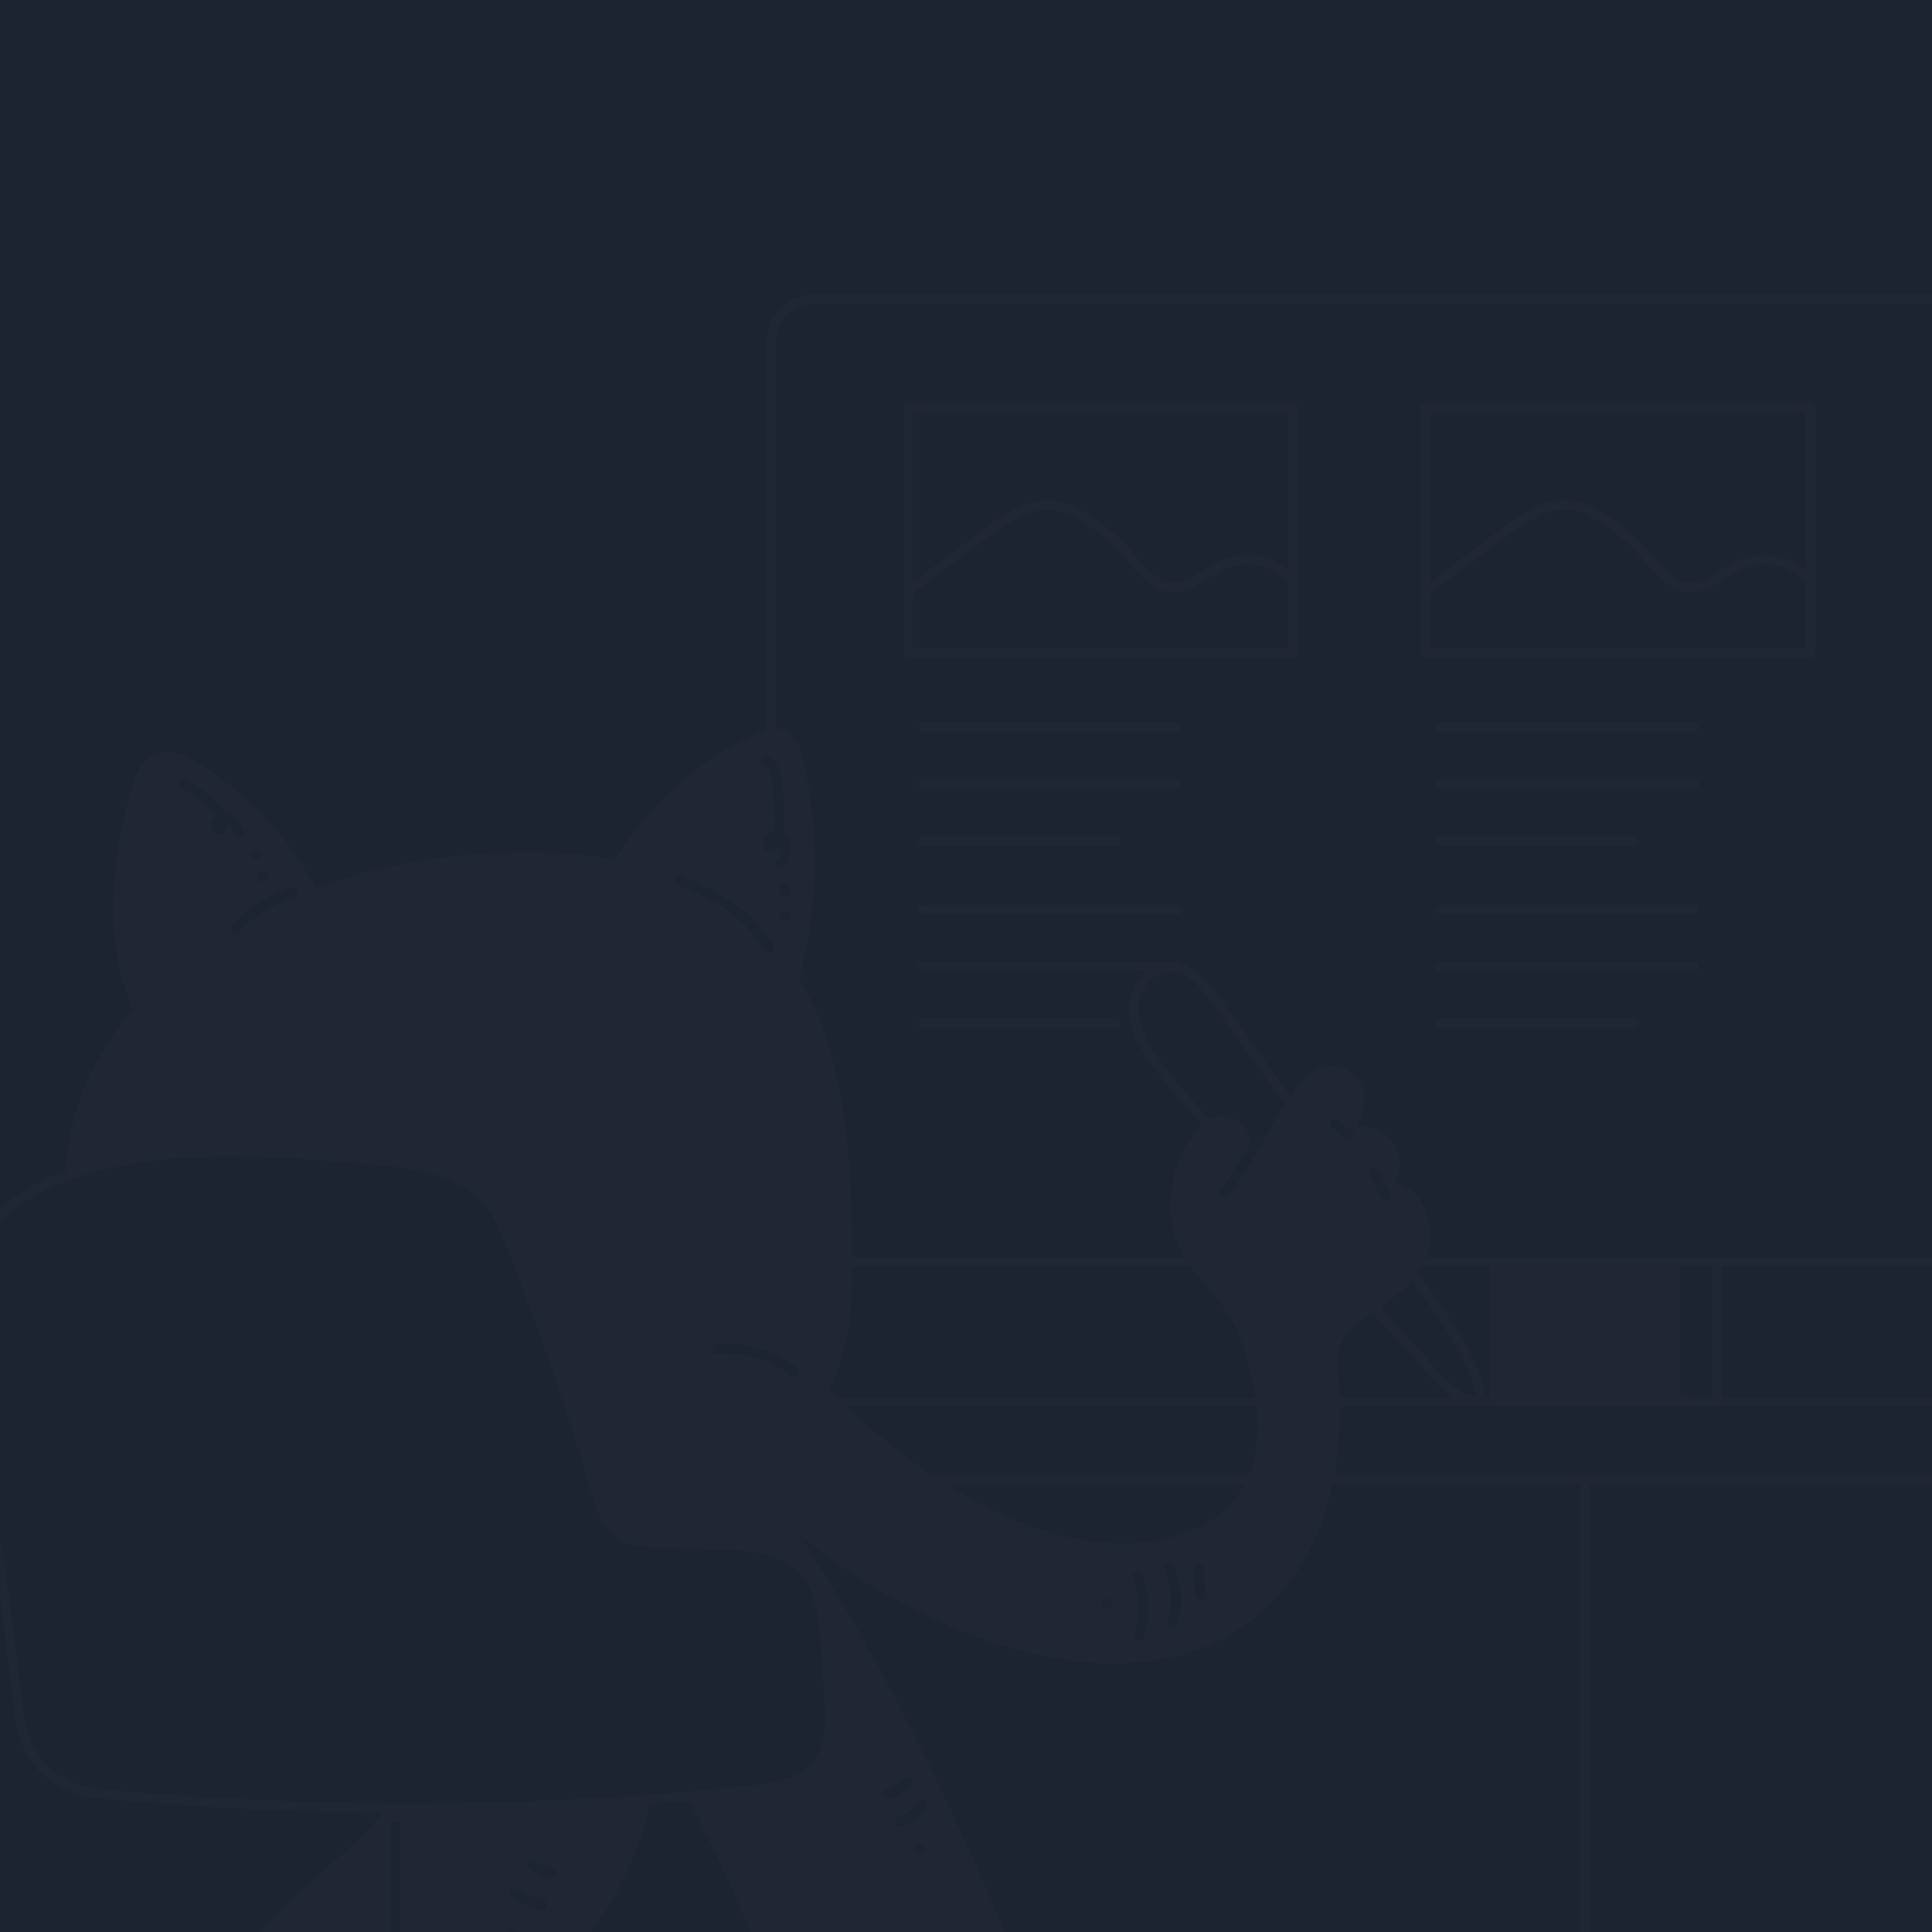 <svg xmlns="http://www.w3.org/2000/svg" xmlns:xlink="http://www.w3.org/1999/xlink" width="500" zoomAndPan="magnify" viewBox="0 0 375 375" height="500" preserveAspectRatio="xMidYMid meet" version="1.0"><defs><filter x="0%" y="0%" width="100%" height="100%" id="id1"><feColorMatrix values="0 0 0 0 1 0 0 0 0 1 0 0 0 0 1 0 0 0 1 0" color-interpolation-filters="sRGB"/></filter><mask id="id2"><g filter="url(#id1)"><rect x="-37.5" width="450" fill="#000000" y="-37.5" height="450" fill-opacity="0.498"/></g></mask><clipPath id="id3"><path d="M 149 2 L 375 2 L 375 189 L 149 189 Z M 149 2 " clip-rule="nonzero"/></clipPath><clipPath id="id4"><path d="M 148 1 L 375 1 L 375 190 L 148 190 Z M 148 1 " clip-rule="nonzero"/></clipPath><clipPath id="id5"><path d="M 75 294 L 78 294 L 78 319 L 75 319 Z M 75 294 " clip-rule="nonzero"/></clipPath><clipPath id="id6"><path d="M 306 230 L 309 230 L 309 319 L 306 319 Z M 306 230 " clip-rule="nonzero"/></clipPath><clipPath id="id7"><path d="M 98 220 L 216 220 L 216 319 L 98 319 Z M 98 220 " clip-rule="nonzero"/></clipPath><clipPath id="id8"><path d="M 97 219 L 217 219 L 217 319 L 97 319 Z M 97 219 " clip-rule="nonzero"/></clipPath><clipPath id="id9"><path d="M 31 225 L 126 225 L 126 319 L 31 319 Z M 31 225 " clip-rule="nonzero"/></clipPath><clipPath id="id10"><path d="M 30 224 L 127 224 L 127 319 L 30 319 Z M 30 224 " clip-rule="nonzero"/></clipPath><clipPath id="id11"><path d="M 142 215 L 375 215 L 375 233 L 142 233 Z M 142 215 " clip-rule="nonzero"/></clipPath><clipPath id="id12"><path d="M 0 167 L 162 167 L 162 296 L 0 296 Z M 0 167 " clip-rule="nonzero"/></clipPath><clipPath id="id13"><path d="M 0 166 L 163 166 L 163 296 L 0 296 Z M 0 166 " clip-rule="nonzero"/></clipPath><clipPath id="id14"><path d="M 98 318 L 101 318 L 101 319 L 98 319 Z M 98 318 " clip-rule="nonzero"/></clipPath><clipPath id="id15"><path d="M 75 297 L 78 297 L 78 319 L 75 319 Z M 75 297 " clip-rule="nonzero"/></clipPath><clipPath id="id16"><path d="M 348 120 L 375 120 L 375 162 L 348 162 Z M 348 120 " clip-rule="nonzero"/></clipPath><clipPath id="id17"><rect x="0" width="375" y="0" height="319"/></clipPath></defs><rect x="-37.5" width="450" fill="#ffffff" y="-37.5" height="450" fill-opacity="1"/><rect x="-37.5" width="450" fill="#1b242f" y="-37.5" height="450" fill-opacity="1"/><rect x="-37.5" width="450" fill="#ffffff" y="-37.5" height="450" fill-opacity="1"/><rect x="-37.5" width="450" fill="#1b242f" y="-37.5" height="450" fill-opacity="1"/><g mask="url(#id2)"><g transform="matrix(1, 0, 0, 1, 0, 56)"><g clip-path="url(#id17)"><path fill="#1b242f" d="M 298.078 176.031 L 333.199 176.031 L 333.199 216.113 L 298.078 216.113 Z M 298.078 176.031 " fill-opacity="1" fill-rule="nonzero"/><path fill="#252934" d="M 333.199 215.168 L 298.078 215.168 L 299.027 216.113 L 299.027 176.031 L 298.078 176.977 L 333.199 176.977 L 332.254 176.031 L 332.254 216.113 C 332.254 216.375 332.348 216.594 332.531 216.777 C 332.715 216.961 332.938 217.055 333.199 217.055 C 333.461 217.055 333.684 216.961 333.867 216.777 C 334.051 216.594 334.145 216.375 334.145 216.113 L 334.145 176.031 C 334.141 175.77 334.051 175.547 333.863 175.363 C 333.68 175.18 333.461 175.086 333.199 175.082 L 298.078 175.082 C 297.82 175.09 297.602 175.184 297.418 175.367 C 297.234 175.551 297.141 175.77 297.141 176.031 L 297.141 216.113 C 297.141 216.371 297.234 216.594 297.414 216.777 C 297.598 216.961 297.82 217.055 298.078 217.059 L 333.199 217.059 C 333.461 217.059 333.684 216.965 333.867 216.781 C 334.055 216.598 334.145 216.375 334.145 216.113 C 334.145 215.852 334.055 215.629 333.867 215.445 C 333.684 215.258 333.461 215.168 333.199 215.168 Z M 333.199 215.168 " fill-opacity="1" fill-rule="nonzero"/><path fill="#252934" d="M 290.102 176.031 L 325.223 176.031 L 325.223 216.113 L 290.102 216.113 Z M 290.102 176.031 " fill-opacity="1" fill-rule="nonzero"/><path fill="#252934" d="M 325.234 215.168 L 290.102 215.168 L 291.051 216.113 L 291.051 176.031 L 290.102 176.977 L 325.234 176.977 L 324.289 176.031 L 324.289 216.113 C 324.293 216.375 324.383 216.594 324.57 216.777 C 324.754 216.961 324.977 217.055 325.234 217.055 C 325.496 217.055 325.719 216.961 325.902 216.777 C 326.09 216.594 326.18 216.375 326.184 216.113 L 326.184 176.031 C 326.18 175.77 326.086 175.547 325.902 175.363 C 325.719 175.18 325.496 175.086 325.234 175.082 L 290.102 175.082 C 289.844 175.086 289.621 175.18 289.438 175.363 C 289.254 175.547 289.16 175.77 289.156 176.031 L 289.156 216.113 C 289.16 216.371 289.254 216.594 289.438 216.777 C 289.621 216.961 289.844 217.055 290.102 217.059 L 325.234 217.059 C 325.496 217.059 325.723 216.965 325.906 216.781 C 326.09 216.598 326.184 216.375 326.184 216.113 C 326.184 215.852 326.09 215.629 325.906 215.445 C 325.723 215.258 325.496 215.168 325.234 215.168 Z M 325.234 215.168 " fill-opacity="1" fill-rule="nonzero"/><g clip-path="url(#id3)"><path fill="#1b242f" d="M 457.695 2.117 L 157.625 2.117 C 157.109 2.117 156.598 2.164 156.09 2.266 C 155.582 2.367 155.09 2.516 154.613 2.715 C 154.137 2.91 153.68 3.152 153.25 3.441 C 152.82 3.727 152.426 4.055 152.059 4.418 C 151.691 4.785 151.367 5.18 151.078 5.609 C 150.793 6.039 150.551 6.492 150.352 6.969 C 150.156 7.449 150.004 7.941 149.906 8.445 C 149.805 8.953 149.754 9.465 149.754 9.98 L 149.754 128.125 C 163.109 143.676 164.254 166.648 164.426 187.465 L 164.426 188.902 L 457.695 188.902 C 458.211 188.902 458.723 188.852 459.23 188.75 C 459.738 188.652 460.23 188.5 460.707 188.305 C 461.184 188.105 461.641 187.863 462.07 187.578 C 462.5 187.289 462.895 186.965 463.262 186.598 C 463.629 186.234 463.953 185.836 464.242 185.406 C 464.527 184.977 464.77 184.523 464.969 184.047 C 465.164 183.57 465.316 183.078 465.414 182.57 C 465.516 182.066 465.566 181.555 465.566 181.039 L 465.566 10 C 465.57 9.484 465.52 8.969 465.422 8.461 C 465.32 7.953 465.172 7.461 464.977 6.984 C 464.777 6.504 464.535 6.051 464.25 5.621 C 463.961 5.188 463.637 4.789 463.27 4.426 C 462.906 4.059 462.508 3.73 462.074 3.441 C 461.645 3.156 461.191 2.914 460.715 2.715 C 460.234 2.516 459.742 2.367 459.234 2.266 C 458.727 2.164 458.211 2.113 457.695 2.117 Z M 457.695 2.117 " fill-opacity="1" fill-rule="nonzero"/></g><g clip-path="url(#id4)"><path fill="#252934" d="M 457.695 1.168 L 159.125 1.168 C 158.629 1.168 158.137 1.168 157.645 1.168 C 157.062 1.176 156.488 1.242 155.918 1.363 C 155.348 1.48 154.797 1.656 154.262 1.883 C 153.727 2.109 153.215 2.387 152.734 2.715 C 152.254 3.039 151.809 3.41 151.398 3.824 C 150.988 4.238 150.625 4.684 150.301 5.168 C 149.98 5.652 149.707 6.164 149.484 6.703 C 149.262 7.238 149.094 7.793 148.98 8.363 C 148.867 8.934 148.809 9.508 148.805 10.09 C 148.734 14.355 148.805 18.629 148.805 22.898 L 148.805 127.395 C 148.785 127.637 148.785 127.883 148.805 128.125 C 148.957 128.902 149.684 129.492 150.16 130.07 C 150.906 131.008 151.609 131.98 152.277 132.977 C 153.422 134.699 154.457 136.484 155.383 138.336 C 159.273 146.109 161.219 154.812 162.262 163.43 C 163.266 171.852 163.449 180.383 163.492 188.875 C 163.496 189.133 163.59 189.352 163.77 189.531 C 163.949 189.715 164.164 189.809 164.422 189.816 L 457.703 189.816 C 458.289 189.809 458.871 189.742 459.445 189.617 C 460.02 189.492 460.574 189.316 461.113 189.082 C 461.652 188.852 462.164 188.566 462.648 188.234 C 463.133 187.898 463.578 187.523 463.988 187.102 C 464.398 186.68 464.762 186.223 465.082 185.73 C 465.398 185.238 465.668 184.719 465.887 184.176 C 466.102 183.629 466.266 183.07 466.371 182.492 C 466.477 181.914 466.527 181.332 466.52 180.746 C 466.52 177.008 466.52 173.27 466.52 169.539 L 466.52 21.508 C 466.52 17.742 466.52 13.984 466.52 10.227 C 466.527 9.641 466.477 9.059 466.371 8.48 C 466.262 7.906 466.102 7.344 465.883 6.801 C 465.664 6.254 465.395 5.734 465.078 5.242 C 464.758 4.75 464.395 4.293 463.984 3.875 C 463.574 3.453 463.129 3.074 462.645 2.742 C 462.16 2.41 461.652 2.125 461.113 1.895 C 460.574 1.66 460.016 1.48 459.441 1.359 C 458.867 1.234 458.289 1.168 457.703 1.156 C 456.488 1.156 456.488 3.016 457.703 3.047 C 462.031 3.164 464.625 6.617 464.625 10.688 L 464.625 180.941 C 464.625 181.402 464.578 181.863 464.484 182.316 C 464.391 182.77 464.254 183.211 464.074 183.641 C 463.895 184.066 463.676 184.473 463.414 184.855 C 463.156 185.242 462.859 185.598 462.531 185.922 C 462.199 186.246 461.844 186.539 461.453 186.793 C 461.066 187.047 460.656 187.262 460.227 187.438 C 459.797 187.613 459.355 187.742 458.898 187.832 C 458.445 187.918 457.984 187.961 457.52 187.957 C 455.211 187.996 452.895 187.957 450.594 187.957 L 164.422 187.957 L 165.367 188.902 C 165.27 172.059 164.906 154.215 157.625 138.691 C 156.711 136.75 155.684 134.867 154.539 133.051 C 153.52 131.438 152.41 129.523 151.023 128.195 C 150.805 127.984 150.57 127.762 150.68 128.102 C 150.68 128.062 150.68 128.008 150.68 127.965 C 150.664 127.793 150.664 127.617 150.68 127.445 L 150.68 14.484 C 150.68 13.051 150.68 11.613 150.68 10.18 C 150.676 9.715 150.715 9.258 150.801 8.801 C 150.887 8.344 151.016 7.898 151.188 7.469 C 151.359 7.035 151.574 6.625 151.828 6.238 C 152.086 5.848 152.375 5.488 152.703 5.156 C 153.027 4.824 153.383 4.531 153.77 4.27 C 154.152 4.008 154.559 3.785 154.988 3.605 C 155.418 3.426 155.859 3.289 156.316 3.195 C 156.77 3.105 157.23 3.055 157.695 3.055 C 159.641 3.008 161.586 3.055 163.578 3.055 L 457.695 3.055 C 457.941 3.035 458.148 2.934 458.312 2.754 C 458.48 2.57 458.562 2.359 458.562 2.113 C 458.562 1.867 458.48 1.652 458.312 1.473 C 458.148 1.289 457.941 1.191 457.695 1.168 Z M 457.695 1.168 " fill-opacity="1" fill-rule="nonzero"/></g><path fill="#1b242f" d="M 275.09 206.848 C 266.48 198.062 250.328 178.531 241.715 169.746 C 235.828 163.746 229.926 157.727 224.902 150.996 C 222.508 147.801 220.254 144.227 220.082 140.242 C 219.914 136.258 222.633 131.902 226.613 131.633 C 230.594 131.359 233.715 134.988 236.062 138.258 L 269.234 184.484 C 273.68 190.672 287.977 208.512 287.395 216.113 C 283.242 215.629 280.473 213.523 275.074 206.848 " fill-opacity="1" fill-rule="nonzero"/><path fill="#252934" d="M 275.758 206.18 C 267.328 197.602 259.719 188.285 251.766 179.309 C 247.918 174.988 243.98 170.746 239.945 166.582 C 237.047 163.609 234.176 160.609 231.426 157.512 C 228.684 154.512 226.18 151.328 223.91 147.957 C 222.055 145.066 220.402 141.512 221.266 138.008 C 221.945 135.227 224.109 132.504 227.203 132.582 C 230.477 132.66 232.969 135.668 234.758 138.078 C 237.352 141.59 239.863 145.203 242.41 148.734 L 257.863 170.25 C 262.047 176.082 266.168 181.965 270.457 187.742 C 273.602 191.969 276.738 196.203 279.613 200.617 C 281.109 202.914 282.551 205.262 283.812 207.695 C 284.891 209.645 285.703 211.691 286.258 213.844 C 286.438 214.598 286.508 215.359 286.473 216.133 L 287.414 215.188 C 282.262 214.539 278.793 209.945 275.742 206.199 C 274.977 205.254 273.645 206.598 274.406 207.535 C 276.48 210.125 278.625 212.719 281.289 214.695 C 283.109 216.039 285.145 216.832 287.395 217.078 C 287.926 217.137 288.312 216.586 288.34 216.133 C 288.469 214.148 287.812 212.141 287.082 210.301 C 286.074 207.879 284.887 205.551 283.523 203.312 C 280.547 198.434 277.328 193.719 273.871 189.168 C 264.516 176.543 255.465 163.68 246.301 150.91 L 238.195 139.617 C 236.152 136.773 234.117 133.594 231.004 131.793 C 230.32 131.371 229.59 131.07 228.809 130.891 C 228.031 130.711 227.242 130.66 226.441 130.738 C 225.645 130.82 224.883 131.023 224.152 131.352 C 223.422 131.684 222.766 132.121 222.18 132.668 C 221.613 133.223 221.117 133.84 220.695 134.512 C 220.273 135.184 219.938 135.895 219.68 136.648 C 219.426 137.398 219.258 138.168 219.184 138.957 C 219.109 139.75 219.125 140.535 219.234 141.324 C 219.734 145.211 221.945 148.633 224.266 151.688 C 226.809 155.07 229.559 158.285 232.418 161.406 C 237.055 166.453 241.977 171.234 246.574 176.309 C 255.121 185.754 263.246 195.574 271.945 204.887 C 272.766 205.75 273.59 206.613 274.426 207.477 C 275.281 208.352 276.617 207.012 275.758 206.141 Z M 275.758 206.18 " fill-opacity="1" fill-rule="nonzero"/><path fill="#252934" d="M 164.422 187.465 C 164.238 165.469 162.98 141.051 147.367 125.547 C 132.555 110.848 109.336 108.988 88.559 111.043 C 61.188 113.742 28.719 128.352 17.262 155.227 C 11.836 167.965 13.117 182.598 16.613 195.984 C 18.824 204.406 21.996 212.828 27.734 219.398 C 37.301 230.359 52.461 234.543 66.914 236.242 C 78.172 237.566 89.445 237.73 100.734 236.73 C 112.027 235.73 123.094 233.59 133.945 230.309 C 143.961 227.277 154.363 222.723 159.773 213.77 C 164.422 206.047 164.504 196.488 164.422 187.465 Z M 164.422 187.465 " fill-opacity="1" fill-rule="nonzero"/><path fill="#252934" d="M 165.375 187.465 C 165.25 173.031 164.828 158.082 159.961 144.328 C 157.672 137.594 154.152 131.578 149.395 126.285 C 144.477 121.059 138.68 117.129 132 114.496 C 118.535 109.031 103.355 108.664 89.078 110.043 C 75.852 111.293 63.277 114.84 51.352 120.684 C 39.57 126.512 28.699 134.773 21.348 145.773 C 19.262 148.828 17.535 152.078 16.176 155.52 C 14.812 158.957 13.848 162.508 13.281 166.164 C 12.055 174.5 12.809 183.008 14.578 191.203 C 16.25 199.105 18.645 207.129 22.82 214.105 C 24.758 217.324 27.094 220.23 29.824 222.816 C 32.555 225.402 35.582 227.574 38.906 229.336 C 45.438 232.84 52.656 234.906 59.922 236.195 C 68.312 237.633 76.766 238.352 85.277 238.348 C 102.832 238.434 120.695 235.855 137.348 230.23 C 144.098 227.957 150.844 224.891 156.035 219.902 C 158.734 217.324 160.82 214.32 162.293 210.891 C 163.793 207.188 164.703 203.344 165.023 199.359 C 165.352 195.41 165.469 191.453 165.375 187.488 C 165.375 187.23 165.281 187.008 165.098 186.82 C 164.91 186.637 164.688 186.543 164.426 186.543 C 164.168 186.543 163.941 186.637 163.758 186.82 C 163.574 187.008 163.48 187.23 163.48 187.488 C 163.547 195.23 163.625 203.484 160.328 210.676 C 157.34 217.227 151.699 221.77 145.375 224.93 C 138.457 228.383 130.812 230.449 123.328 232.199 C 106.152 236.188 88.781 237.379 71.219 235.777 C 63.742 235.129 56.258 233.922 49.102 231.59 C 42.414 229.414 35.988 226.141 30.852 221.27 C 25.148 215.859 21.602 208.727 19.18 201.328 C 14.293 186.305 11.926 168.891 18.832 154.098 C 24.258 142.438 33.746 133.27 44.586 126.598 C 50.137 123.238 55.949 120.426 62.027 118.156 C 68.105 115.887 74.34 114.203 80.73 113.102 C 87.355 111.953 94.027 111.359 100.75 111.328 C 107.832 111.176 114.84 111.844 121.766 113.328 C 128.609 114.773 134.941 117.434 140.758 121.309 C 143.574 123.266 146.129 125.516 148.422 128.059 C 150.719 130.602 152.691 133.375 154.344 136.375 C 161.223 148.684 162.773 163.305 163.285 177.188 C 163.414 180.629 163.469 184.062 163.492 187.504 C 163.527 187.742 163.633 187.938 163.816 188.094 C 164 188.25 164.211 188.324 164.453 188.32 C 164.691 188.316 164.898 188.23 165.074 188.066 C 165.254 187.906 165.352 187.703 165.375 187.465 Z M 165.375 187.465 " fill-opacity="1" fill-rule="nonzero"/><path fill="#252934" d="M 26.867 140.125 C 35.699 130 47.887 122.504 60.832 117.59 C 58.16 112.332 54.801 107.555 50.754 103.266 C 46.703 98.977 42.125 95.348 37.027 92.375 C 35.27 91.367 33.258 90.434 31.289 90.879 C 28.332 91.574 27 94.949 26.223 97.875 C 23.953 106.41 22.379 115.227 22.98 124.039 C 23.289 129.637 24.582 135 26.867 140.125 Z M 26.867 140.125 " fill-opacity="1" fill-rule="nonzero"/><path fill="#252934" d="M 27.535 140.793 C 34.477 132.863 43.25 126.727 52.699 122.125 C 55.438 120.793 58.23 119.586 61.086 118.504 C 61.223 118.465 61.348 118.395 61.457 118.297 C 61.562 118.199 61.645 118.082 61.699 117.945 C 61.754 117.812 61.777 117.672 61.77 117.527 C 61.758 117.383 61.719 117.246 61.648 117.117 C 58.938 111.785 55.531 106.945 51.422 102.598 C 47.316 98.25 42.676 94.57 37.508 91.559 C 34.957 90.102 31.773 88.922 29.121 90.848 C 27.047 92.355 26.062 94.922 25.398 97.328 C 23.426 104.133 22.266 111.07 21.926 118.148 C 21.734 121.996 21.988 125.812 22.684 129.602 C 23.379 133.391 24.5 137.051 26.047 140.578 C 26.547 141.688 28.184 140.727 27.684 139.625 C 22.176 127.535 23.293 113.859 26.328 101.285 C 26.977 98.746 27.449 95.934 28.922 93.723 C 29.508 92.754 30.34 92.109 31.426 91.781 C 32.969 91.379 34.562 92.086 35.898 92.797 C 40.789 95.5 45.184 98.855 49.074 102.867 C 53.508 107.371 57.156 112.441 60.02 118.07 L 60.59 116.68 C 50.422 120.566 40.75 125.898 32.559 133.094 C 30.297 135.078 28.18 137.195 26.199 139.457 C 25.395 140.363 26.73 141.711 27.535 140.793 Z M 27.535 140.793 " fill-opacity="1" fill-rule="nonzero"/><path fill="#252934" d="M 147.375 125.547 C 149.953 128.129 152.188 130.98 154.086 134.098 C 156.062 127.141 157.121 120.043 157.258 112.809 C 157.391 105.574 156.602 98.441 154.891 91.41 C 154.352 89.227 153.34 86.695 151.129 86.301 C 149.98 86.207 148.898 86.438 147.887 86.984 C 144.973 88.285 142.176 89.801 139.5 91.531 C 136.82 93.258 134.289 95.184 131.906 97.301 C 129.52 99.418 127.312 101.707 125.281 104.164 C 123.25 106.621 121.422 109.219 119.789 111.957 C 130.184 113.945 139.859 118.09 147.375 125.547 Z M 147.375 125.547 " fill-opacity="1" fill-rule="nonzero"/><path fill="#252934" d="M 146.699 126.215 C 149.211 128.738 151.398 131.516 153.27 134.547 C 153.484 134.895 153.797 135.043 154.203 134.992 C 154.613 134.938 154.875 134.715 154.992 134.32 C 156.848 127.77 157.898 121.09 158.148 114.285 C 158.398 107.48 157.836 100.742 156.465 94.074 C 155.945 91.547 155.492 88.418 153.539 86.527 C 151.238 84.305 148.312 85.676 145.848 86.836 C 140.578 89.344 135.77 92.543 131.414 96.426 C 126.5 100.797 122.344 105.797 118.945 111.422 C 118.871 111.551 118.832 111.688 118.824 111.832 C 118.812 111.98 118.836 112.121 118.891 112.258 C 118.945 112.391 119.027 112.508 119.137 112.605 C 119.246 112.707 119.367 112.777 119.508 112.816 C 129.613 114.762 139.301 118.887 146.699 126.188 C 147.566 127.043 148.91 125.711 148.043 124.855 C 140.414 117.332 130.422 113.023 120.016 110.988 L 120.578 112.383 C 123.391 107.688 126.77 103.438 130.707 99.637 C 134.648 95.832 139.016 92.609 143.812 89.965 C 144.984 89.324 146.18 88.727 147.395 88.172 C 148.574 87.633 150.102 86.766 151.426 87.309 C 153.566 88.191 154.02 91.586 154.422 93.516 C 155.879 100.18 156.5 106.918 156.289 113.734 C 156.078 120.547 155.035 127.234 153.172 133.793 L 154.902 133.566 C 152.953 130.398 150.668 127.492 148.043 124.855 C 147.852 124.672 147.629 124.578 147.363 124.582 C 147.102 124.582 146.875 124.68 146.691 124.867 C 146.508 125.055 146.414 125.277 146.418 125.543 C 146.418 125.805 146.512 126.031 146.699 126.215 Z M 146.699 126.215 " fill-opacity="1" fill-rule="nonzero"/><path fill="#252934" d="M 147.562 199.973 C 162.074 218.57 185.055 238.711 208.18 243.422 C 220.406 245.91 235.344 244.105 241.832 233.465 C 246.273 226.18 245.414 216.863 243.188 208.629 C 242.184 204.926 240.91 201.238 238.816 198.012 C 236.297 194.125 232.656 191.035 230.355 186.996 C 225.973 179.328 228.02 168.855 234.246 162.793 C 234.824 162.211 235.516 161.824 236.312 161.633 C 237.109 161.441 237.898 161.473 238.68 161.727 C 239.461 161.98 240.117 162.418 240.652 163.043 C 241.184 163.668 241.512 164.387 241.637 165.195 C 241.785 166.117 241.832 167.039 241.777 167.969 C 241.723 168.898 241.566 169.812 241.312 170.707 C 241.055 171.602 240.707 172.461 240.262 173.277 C 239.82 174.098 239.293 174.859 238.68 175.562 C 243.07 168.543 247.824 161.781 252.949 155.277 C 253.367 154.742 253.828 154.191 254.32 153.66 C 258.27 149.395 265.301 153.336 263.781 158.945 C 263.363 160.555 262.711 162.066 261.824 163.473 C 260.941 164.883 259.863 166.129 258.594 167.207 C 260.145 163.848 264.91 162.496 268.004 164.523 C 271.098 166.551 271.734 171.461 269.301 174.242 C 274.871 174.305 278.074 181.457 276.324 186.746 C 274.574 192.031 269.77 195.621 265.164 198.762 C 262.828 200.355 260.348 202.086 259.328 204.723 C 258.582 206.707 258.789 208.902 258.957 211.016 C 260.352 228.137 256.586 247.293 242.047 258.121 C 234.582 263.668 225.484 266.004 216.27 266.004 C 199.141 266.004 182.195 258.742 167.852 249.879 C 154.93 241.898 143.477 231.461 134.859 218.918 C 132.945 216.133 131.18 213.258 129.559 210.297 " fill-opacity="1" fill-rule="nonzero"/><path fill="#252934" d="M 146.914 200.641 C 156.07 212.508 166.805 222.723 179.113 231.281 C 190.461 239.055 203.809 245.324 217.82 245.359 C 223.812 245.359 230.039 244.262 235.246 241.18 C 236.617 240.363 237.887 239.406 239.051 238.312 C 240.211 237.215 241.238 236.008 242.133 234.684 C 243.027 233.359 243.766 231.953 244.348 230.469 C 244.934 228.98 245.344 227.449 245.586 225.871 C 246.781 218.512 245.203 210.617 242.648 203.699 C 241.305 200.082 239.383 196.805 236.879 193.863 C 234.551 191.094 231.949 188.43 230.453 185.078 C 227.859 179.25 228.832 172.195 232.184 166.887 C 233.48 164.781 235.629 161.652 238.531 162.703 C 241.547 163.793 241.074 168.027 240.398 170.477 C 239.949 172.141 239.148 173.621 238.008 174.914 L 239.5 176.062 C 243.672 169.371 248.184 162.914 253.023 156.691 C 254.602 154.664 256.344 152.273 259.258 152.926 C 259.77 153.031 260.25 153.219 260.703 153.484 C 261.152 153.75 261.547 154.082 261.891 154.48 C 262.23 154.879 262.496 155.32 262.691 155.805 C 262.887 156.293 262.996 156.797 263.023 157.32 C 263.023 158.965 262.266 160.699 261.5 162.121 C 260.574 163.828 259.371 165.309 257.883 166.559 L 259.375 167.703 C 260.746 164.867 264.672 163.57 267.402 165.309 C 270.133 167.043 270.598 171.203 268.562 173.566 C 268.281 173.863 268.219 174.203 268.371 174.582 C 268.523 174.957 268.805 175.16 269.211 175.18 C 272.07 175.258 274.184 177.508 275.117 180.066 C 275.648 181.52 275.836 183.016 275.688 184.555 C 275.535 186.094 275.062 187.527 274.262 188.852 C 272.465 192.012 269.578 194.41 266.66 196.508 C 263.742 198.609 260.176 200.434 258.633 203.789 C 257.871 205.645 257.602 207.57 257.828 209.562 C 257.945 211.363 258.109 213.16 258.168 214.961 C 258.289 218.422 258.172 221.879 257.812 225.324 C 257.184 232.156 255.301 238.621 252.168 244.723 C 250.531 247.852 248.488 250.691 246.043 253.246 C 243.602 255.797 240.852 257.961 237.793 259.734 C 230.816 263.727 222.742 265.246 214.766 265.055 C 197.953 264.652 181.859 257.562 167.793 248.793 C 154.176 240.285 142.199 228.98 133.574 215.383 C 132.43 213.566 131.348 211.715 130.332 209.828 C 129.75 208.758 128.113 209.711 128.699 210.781 C 136.805 225.586 148.637 238.055 162.527 247.586 C 169.586 252.434 177.059 256.539 184.938 259.895 C 192.926 263.406 201.254 265.648 209.922 266.621 C 218.27 267.457 226.84 266.699 234.609 263.383 C 238.086 261.902 241.281 259.953 244.191 257.543 C 247.098 255.129 249.602 252.352 251.695 249.207 C 255.586 243.375 257.934 236.617 259.113 229.77 C 259.711 226.266 260.047 222.738 260.113 219.184 C 260.152 217.383 260.129 215.582 260.043 213.789 C 259.949 211.895 259.699 209.996 259.699 208.105 C 259.66 207.07 259.828 206.07 260.199 205.102 C 260.57 204.137 261.113 203.281 261.832 202.535 C 263.203 201.23 264.695 200.078 266.297 199.074 C 269.418 196.922 272.496 194.59 274.781 191.531 C 276.809 188.816 278.023 185.574 277.582 182.156 C 277.199 179.199 275.773 176.262 273.258 174.547 C 272.039 173.734 270.699 173.312 269.234 173.289 L 269.883 174.902 C 272.688 171.664 272.117 166.219 268.512 163.777 C 264.906 161.336 259.574 162.938 257.727 166.738 C 257.605 166.945 257.57 167.164 257.617 167.395 C 257.66 167.629 257.777 167.816 257.965 167.961 C 258.152 168.105 258.367 168.172 258.602 168.156 C 258.84 168.145 259.043 168.051 259.211 167.887 C 263.438 164.309 268.18 155.512 261.539 151.793 C 260.961 151.465 260.344 151.23 259.691 151.094 C 259.039 150.957 258.383 150.918 257.719 150.984 C 257.055 151.047 256.418 151.211 255.805 151.473 C 255.191 151.73 254.633 152.078 254.129 152.512 C 252.602 153.809 251.43 155.648 250.238 157.234 C 248.867 159.02 247.527 160.82 246.223 162.645 C 243.305 166.703 240.52 170.855 237.871 175.098 C 237.305 175.996 238.629 177.039 239.355 176.242 C 240.539 174.895 241.426 173.375 242.008 171.676 C 242.59 169.98 242.828 168.238 242.723 166.449 C 242.746 164.902 242.27 163.527 241.293 162.328 C 240.359 161.32 239.211 160.754 237.844 160.621 C 234.676 160.301 232.539 162.988 230.938 165.34 C 229.125 168.027 227.953 170.973 227.418 174.172 C 226.836 177.441 227.02 180.672 227.969 183.855 C 229.059 187.336 231.211 190.184 233.57 192.926 C 236.164 195.938 238.578 198.887 240.16 202.559 C 241.637 206.125 242.707 209.809 243.363 213.613 C 244.66 220.738 244.484 228.637 239.926 234.609 C 236.289 239.379 230.562 241.891 224.727 242.941 C 211.109 245.332 197.238 240.18 185.691 233.293 C 172.645 225.52 161.219 214.984 151.496 203.383 C 150.383 202.051 149.289 200.703 148.223 199.34 C 147.477 198.379 146.148 199.727 146.887 200.676 Z M 146.914 200.641 " fill-opacity="1" fill-rule="nonzero"/><g clip-path="url(#id5)"><path fill="#252934" d="M 75.855 295.004 L 75.855 413.98 C 75.855 414.238 75.949 414.461 76.133 414.648 C 76.316 414.832 76.543 414.926 76.801 414.926 C 77.062 414.926 77.289 414.832 77.473 414.648 C 77.656 414.461 77.75 414.238 77.75 413.98 L 77.75 295.004 C 77.75 294.742 77.656 294.52 77.473 294.336 C 77.289 294.152 77.062 294.059 76.801 294.059 C 76.543 294.059 76.316 294.152 76.133 294.336 C 75.949 294.52 75.855 294.742 75.855 295.004 Z M 75.855 295.004 " fill-opacity="1" fill-rule="nonzero"/></g><g clip-path="url(#id6)"><path fill="#252934" d="M 306.715 231.281 L 306.715 413.98 C 306.715 414.238 306.809 414.461 306.992 414.648 C 307.18 414.832 307.402 414.926 307.664 414.926 C 307.926 414.926 308.148 414.832 308.332 414.648 C 308.52 414.461 308.609 414.238 308.609 413.98 L 308.609 231.281 C 308.609 231.02 308.52 230.797 308.332 230.609 C 308.148 230.426 307.926 230.332 307.664 230.332 C 307.402 230.332 307.18 230.426 306.992 230.609 C 306.809 230.797 306.715 231.02 306.715 231.281 Z M 306.715 231.281 " fill-opacity="1" fill-rule="nonzero"/></g><g clip-path="url(#id7)"><path fill="#252934" d="M 98.688 233.98 C 119.527 264.43 138.73 296.371 151.367 331.047 C 156.977 346.426 161.27 362.285 167.578 377.398 C 168.785 380.297 170.129 383.23 172.441 385.367 C 177.988 390.43 186.93 388.879 193.516 385.277 C 195.023 384.434 196.48 383.504 197.879 382.492 C 199.277 381.477 200.613 380.387 201.883 379.215 C 203.152 378.043 204.352 376.805 205.477 375.492 C 206.602 374.18 207.645 372.809 208.609 371.375 C 209.574 369.941 210.449 368.457 211.238 366.922 C 212.027 365.383 212.727 363.809 213.328 362.191 C 213.934 360.57 214.441 358.922 214.852 357.246 C 215.262 355.57 215.574 353.871 215.785 352.16 C 216.023 350.074 215.855 347.496 213.988 346.543 C 212.988 346.145 211.961 346.062 210.91 346.297 C 208.152 346.664 205.469 347.312 202.848 348.238 C 202.031 338.18 198.141 328.609 194.18 319.293 C 179.297 284.438 162.195 250.152 138.488 220.578 " fill-opacity="1" fill-rule="nonzero"/></g><g clip-path="url(#id8)"><path fill="#252934" d="M 97.871 234.461 C 107.875 249.09 117.48 264.012 126.184 279.449 C 134.953 294.809 142.539 310.734 148.938 327.223 C 155.473 344.359 159.961 362.293 167.281 379.125 C 168.793 382.598 170.809 385.934 174.23 387.805 C 177.281 389.477 180.859 389.801 184.258 389.352 C 191.527 388.402 198.133 384.172 203.316 379.176 C 205.934 376.625 208.215 373.797 210.156 370.699 C 212.102 367.605 213.648 364.32 214.805 360.852 C 215.387 359.125 215.848 357.367 216.191 355.578 C 216.598 353.859 216.797 352.117 216.797 350.352 C 216.73 348.758 216.305 347.074 214.98 346.062 C 213.301 344.766 211.031 345.273 209.145 345.609 C 206.914 346.004 204.734 346.582 202.602 347.344 L 203.801 348.254 C 202.996 338.535 199.504 329.398 195.734 320.496 C 192.062 311.832 188.238 303.238 184.258 294.711 C 176.328 277.828 167.605 261.289 157.539 245.57 C 151.859 236.691 145.723 228.137 139.133 219.91 C 138.371 218.965 137.043 220.305 137.797 221.25 C 149.395 235.73 159.441 251.41 168.375 267.652 C 177.312 283.895 185.105 300.613 192.402 317.59 C 196.621 327.41 200.969 337.496 201.863 348.266 C 201.863 348.414 201.898 348.551 201.961 348.684 C 202.027 348.816 202.121 348.926 202.238 349.016 C 202.355 349.105 202.484 349.164 202.633 349.191 C 202.777 349.223 202.918 349.219 203.062 349.18 C 205.191 348.422 207.371 347.844 209.598 347.449 C 211.258 347.156 213.656 346.562 214.512 348.5 C 215.16 349.926 214.891 351.652 214.676 353.137 C 214.426 354.855 214.07 356.555 213.605 358.23 C 212.66 361.629 211.324 364.863 209.594 367.938 C 207.859 371.012 205.785 373.832 203.367 376.402 C 198.641 381.422 192.531 385.738 185.691 387.184 C 182.449 387.871 178.844 387.914 175.793 386.469 C 172.398 384.855 170.492 381.723 169.02 378.391 C 165.438 370.312 162.684 361.844 159.941 353.453 C 157.195 345.066 154.473 336.559 151.355 328.246 C 145.312 312.359 138.156 296.996 129.879 282.148 C 121.656 267.25 112.57 252.82 103.059 238.703 C 101.883 236.977 100.703 235.25 99.52 233.52 C 98.836 232.516 97.195 233.461 97.883 234.473 Z M 97.871 234.461 " fill-opacity="1" fill-rule="nonzero"/></g><g clip-path="url(#id9)"><path fill="#252934" d="M 61.371 227.887 C 68.27 243.02 73.629 258.684 77.445 274.875 C 78.574 279.684 79.559 284.73 78.348 289.516 C 76.574 296.48 70.602 301.426 65.184 306.152 C 55.746 314.387 47.109 323.387 39.27 333.152 C 36.145 337.039 33.078 341.23 32.027 346.109 C 30.434 353.539 33.934 361.371 39.379 366.672 C 44.828 371.973 51.973 375.152 59.121 377.758 C 62.867 379.125 66.824 380.348 70.793 379.844 C 74.762 379.336 78.656 376.453 79.125 372.496 C 79.59 368.535 76.73 365.141 73.996 362.316 L 94.504 341.008 C 105.457 329.625 116.676 317.848 122.465 303.16 C 124.41 298.27 125.707 293.02 125.281 287.781 C 124.898 282.875 123.035 278.223 121.203 273.664 L 101.664 225.137 " fill-opacity="1" fill-rule="nonzero"/></g><g clip-path="url(#id10)"><path fill="#252934" d="M 60.551 228.363 C 67.156 242.867 72.344 257.863 76.113 273.348 C 77.051 277.18 78.023 281.121 77.969 285.059 C 77.945 286.816 77.668 288.535 77.145 290.211 C 76.617 291.891 75.859 293.457 74.875 294.914 C 72.957 297.641 70.727 300.09 68.191 302.262 C 65.52 304.684 62.758 307.008 60.105 309.457 C 54.461 314.672 49.117 320.18 44.074 325.98 C 41.586 328.836 39.148 331.746 36.859 334.766 C 34.691 337.621 32.715 340.691 31.617 344.133 C 29.562 350.578 31.359 357.555 35.113 363.016 C 39.113 368.848 45.172 372.801 51.512 375.691 C 54.867 377.234 58.301 378.562 61.824 379.676 C 65.344 380.777 69.273 381.496 72.848 380.355 C 75.688 379.453 78.32 377.496 79.492 374.703 C 80.789 371.562 79.777 368.227 77.926 365.523 C 76.953 364.141 75.871 362.844 74.684 361.637 L 74.684 362.973 C 82.258 355.105 89.82 347.242 97.379 339.375 C 103.961 332.508 110.457 325.48 115.801 317.59 C 118.488 313.664 120.777 309.516 122.668 305.148 C 124.691 300.414 126.227 295.375 126.312 290.184 C 126.395 284.996 124.742 280.012 122.848 275.219 C 120.805 270.035 118.707 264.918 116.629 259.766 L 104.152 228.773 L 102.586 224.887 C 102.137 223.766 100.301 224.238 100.762 225.383 L 113.082 255.938 L 119.238 271.207 C 121.184 275.996 123.328 280.809 124.152 285.934 C 124.977 291.059 123.965 296.301 122.207 301.199 C 120.574 305.648 118.492 309.879 115.957 313.883 C 110.98 321.871 104.688 328.934 98.234 335.742 C 90.957 343.426 83.574 351.008 76.23 358.633 L 73.332 361.645 C 73.152 361.828 73.062 362.051 73.062 362.312 C 73.062 362.57 73.152 362.793 73.332 362.98 C 75.539 365.266 78.137 368.09 78.23 371.461 C 78.309 374.477 76.148 376.824 73.547 378.055 C 70.305 379.59 66.539 379.059 63.172 378.105 C 59.668 377.07 56.25 375.793 52.926 374.27 C 46.797 371.535 40.77 367.852 36.852 362.266 C 33.086 356.895 31.359 350.152 33.668 343.84 C 34.867 340.555 36.91 337.633 39.07 334.898 C 41.371 331.957 43.777 329.07 46.246 326.297 C 51.156 320.715 56.344 315.41 61.809 310.379 C 66.688 305.895 72.262 301.859 76.078 296.371 C 77.992 293.684 79.172 290.707 79.609 287.438 C 80.09 283.633 79.449 279.797 78.625 276.094 C 75.258 261.148 70.539 246.641 64.469 232.574 C 63.723 230.848 62.965 229.129 62.18 227.391 C 61.68 226.293 60.047 227.25 60.551 228.352 Z M 60.551 228.363 " fill-opacity="1" fill-rule="nonzero"/></g><g clip-path="url(#id11)"><path fill="#252934" d="M 464.387 230.348 L 158.648 230.348 C 155.09 230.348 149.383 231.246 146.562 228.617 C 142.277 224.621 145.148 217.234 150.941 217.059 L 452.332 217.059 C 456.223 217.059 460.172 217.02 464.094 217.059 C 464.953 217.039 465.785 217.176 466.59 217.473 C 467.395 217.77 468.113 218.207 468.75 218.781 C 473.059 222.773 470.152 230.172 464.379 230.348 C 463.168 230.379 463.16 232.289 464.379 232.238 C 464.961 232.227 465.535 232.152 466.102 232.023 C 466.668 231.895 467.219 231.707 467.746 231.461 C 468.273 231.219 468.773 230.926 469.238 230.582 C 469.707 230.234 470.137 229.848 470.523 229.414 C 470.91 228.98 471.25 228.512 471.543 228.008 C 471.836 227.508 472.074 226.98 472.254 226.426 C 472.438 225.875 472.562 225.312 472.633 224.734 C 472.699 224.156 472.707 223.578 472.656 223 C 472.617 222.477 472.535 221.965 472.402 221.457 C 472.27 220.953 472.09 220.461 471.867 219.988 C 471.645 219.516 471.379 219.066 471.07 218.645 C 470.762 218.223 470.418 217.828 470.039 217.469 C 469.66 217.109 469.246 216.789 468.809 216.508 C 468.367 216.223 467.906 215.984 467.418 215.785 C 466.934 215.59 466.438 215.438 465.922 215.336 C 465.41 215.23 464.891 215.176 464.367 215.168 C 463.48 215.168 462.586 215.168 461.695 215.168 L 164.824 215.168 C 160.375 215.168 155.934 215.168 151.492 215.168 C 146.098 215.168 142.121 219.383 142.699 224.84 C 143.203 229.562 147.281 232.238 151.73 232.238 L 464.387 232.238 C 464.648 232.238 464.871 232.145 465.055 231.961 C 465.242 231.777 465.332 231.555 465.332 231.293 C 465.332 231.031 465.242 230.809 465.055 230.625 C 464.871 230.438 464.648 230.348 464.387 230.348 Z M 464.387 230.348 " fill-opacity="1" fill-rule="nonzero"/></g><g clip-path="url(#id12)"><path fill="#1b242f" d="M 161.035 275.625 C 160.738 271.379 160.441 267.141 160.148 262.902 C 159.785 257.641 159.195 251.887 155.406 248.188 C 151.621 244.488 145.68 244.07 140.324 243.895 L 127.562 243.48 C 125.164 243.402 122.637 243.285 120.605 242.008 C 117.809 240.246 116.715 236.824 115.762 233.637 C 110.941 217.406 105.422 201.41 99.199 185.645 C 98.047 182.734 96.848 179.812 94.855 177.371 C 89.668 171.039 80.59 169.875 72.406 169.16 C 54.379 167.594 35.945 166.059 18.402 170.508 C 7.258 173.34 -4.441 179.98 -6.969 191.188 C -7.988 195.723 -7.367 200.422 -6.68 205.004 C -4.902 216.883 -3.195 228.773 -1.172 240.637 C 0.852 252.496 2.129 264.242 3.613 276.086 C 4.844 285.926 10.137 291.254 19.906 292.188 C 62.441 296.238 104.949 295.961 147.426 291.355 C 157.426 290.234 161.742 285.777 161.035 275.625 Z M 161.035 275.625 " fill-opacity="1" fill-rule="nonzero"/></g><g clip-path="url(#id13)"><path fill="#252934" d="M 161.984 275.625 C 161.652 270.871 161.375 266.117 160.977 261.375 C 160.672 257.66 160.172 253.805 158.34 250.5 C 154.316 243.277 145.598 243.121 138.309 242.891 L 130.922 242.648 C 128.68 242.68 126.445 242.562 124.219 242.293 C 123.254 242.176 122.352 241.879 121.508 241.406 C 120.664 240.93 119.941 240.312 119.34 239.555 C 118.312 238.066 117.562 236.453 117.09 234.715 C 115.711 230.348 114.445 225.941 113.043 221.574 C 111.594 217.027 110.078 212.492 108.504 207.969 C 106.934 203.445 105.328 199.008 103.695 194.656 C 102.094 190.387 100.555 186.059 98.676 181.898 C 97.918 180.094 96.918 178.438 95.672 176.926 C 94.426 175.418 92.984 174.121 91.355 173.035 C 88.25 171.176 84.91 169.949 81.34 169.352 C 77.543 168.695 73.719 168.242 69.871 167.988 C 65.184 167.586 60.492 167.207 55.801 166.953 C 46.586 166.449 37.32 166.434 28.156 167.672 C 20.324 168.734 12.457 170.633 5.551 174.59 C -0.285 177.953 -5.512 182.949 -7.508 189.562 C -8.805 193.863 -8.52 198.398 -7.93 202.801 C -7.281 207.469 -6.555 212.137 -5.863 216.801 C -4.414 226.473 -2.77 236.113 -1.277 245.777 C 0.203 255.289 1.316 264.859 2.473 274.414 C 2.891 277.789 3.43 281.086 5.008 284.133 C 6.273 286.602 8.07 288.594 10.395 290.113 C 13.039 291.727 15.902 292.688 18.988 292.996 C 23.68 293.586 28.434 293.871 33.141 294.219 C 42.738 294.93 52.348 295.418 61.973 295.684 C 81.316 296.227 100.66 295.879 120.004 294.641 C 124.801 294.332 129.598 293.965 134.391 293.547 C 139.047 293.137 143.723 292.77 148.359 292.152 C 153.723 291.445 159.012 289.336 161.074 283.945 C 162.078 281.316 162.176 278.395 161.996 275.613 C 161.91 274.402 160.051 274.395 160.102 275.613 C 160.285 278.355 160.219 281.277 159.086 283.836 C 158.621 284.852 158 285.762 157.223 286.566 C 156.441 287.367 155.551 288.016 154.547 288.508 C 151.738 289.93 148.547 290.262 145.469 290.586 C 140.852 291.078 136.227 291.512 131.598 291.883 C 112.863 293.438 94.082 294.148 75.254 294.012 C 65.797 293.949 56.348 293.668 46.902 293.176 C 42.191 292.945 37.484 292.656 32.785 292.316 C 28.246 291.973 23.625 291.707 19.078 291.129 C 16.164 290.832 13.48 289.883 11.023 288.293 C 8.82 286.734 7.199 284.711 6.16 282.223 C 4.734 278.93 4.461 275.316 4.027 271.797 C 3.457 267.145 2.898 262.488 2.301 257.836 C 1.098 248.52 -0.5 239.273 -1.957 229.977 C -2.699 225.305 -3.398 220.637 -4.098 215.957 C -4.797 211.281 -5.562 206.66 -6.121 202.016 C -6.652 197.805 -6.84 193.484 -5.473 189.406 C -4.359 186.293 -2.617 183.582 -0.238 181.277 C 4.598 176.465 11.109 173.504 17.617 171.695 C 35.125 166.895 53.633 168.457 71.441 170.023 C 78.309 170.621 86.129 171.191 91.75 175.648 C 94.895 178.141 96.602 181.699 98.059 185.363 C 99.777 189.68 101.426 194.02 103.031 198.379 C 106.223 207.02 109.203 215.746 111.973 224.562 C 112.66 226.73 113.336 228.914 113.992 231.09 C 114.566 232.988 115.074 234.914 115.77 236.766 C 117.066 240.297 119.281 243.195 123.141 244.016 C 125.156 244.352 127.188 244.512 129.23 244.488 L 136.285 244.723 C 140.273 244.848 144.383 244.762 148.293 245.656 C 151.816 246.465 154.895 248.246 156.723 251.488 C 158.551 254.727 158.895 258.555 159.168 262.172 C 159.504 266.668 159.816 271.164 160.109 275.66 C 160.172 276.832 162.066 276.836 161.984 275.625 Z M 161.984 275.625 " fill-opacity="1" fill-rule="nonzero"/></g><path fill="#1b242f" d="M 46.359 124.828 C 49.359 121.688 52.938 119.473 57.09 118.195 C 58.25 117.836 57.738 116.012 56.582 116.367 C 52.113 117.746 48.254 120.121 45.016 123.492 C 44.18 124.375 45.516 125.711 46.359 124.828 Z M 46.359 124.828 " fill-opacity="1" fill-rule="nonzero"/><path fill="#1b242f" d="M 35.379 96.988 C 36.613 97.68 37.777 98.477 38.867 99.379 C 40.004 100.281 41.023 101.301 41.922 102.438 C 42.293 102.859 42.441 103.348 42.363 103.902 C 42.363 104.102 42.09 104.02 42.547 104.078 C 42.707 104.031 42.812 104.078 42.855 104.199 C 42.855 104.199 42.816 104.199 42.855 104.137 C 42.895 104.07 42.906 103.895 43.043 103.793 C 43.422 103.492 43.996 103.793 44.297 104.078 C 44.793 104.598 45.168 105.195 45.426 105.863 C 45.473 105.996 45.547 106.109 45.645 106.207 C 45.742 106.305 45.855 106.375 45.988 106.422 C 46.117 106.469 46.25 106.488 46.391 106.477 C 46.527 106.465 46.656 106.426 46.777 106.359 C 46.898 106.289 47 106.199 47.078 106.086 C 47.16 105.973 47.215 105.852 47.242 105.715 C 47.266 105.578 47.262 105.445 47.23 105.309 C 47.199 105.176 47.137 105.055 47.051 104.945 C 46.324 103.422 45.184 101.707 43.258 101.828 C 41.617 101.914 40.164 103.953 41.398 105.387 C 41.539 105.555 41.707 105.684 41.906 105.777 C 42.105 105.871 42.316 105.918 42.535 105.918 C 42.754 105.918 42.965 105.871 43.164 105.777 C 43.363 105.684 43.531 105.555 43.672 105.387 C 43.949 105.059 44.137 104.684 44.238 104.266 C 44.34 103.852 44.34 103.434 44.242 103.016 C 44.008 102.156 43.574 101.41 42.945 100.781 C 42.375 100.129 41.773 99.512 41.137 98.926 C 39.672 97.566 38.066 96.398 36.328 95.414 C 36.102 95.297 35.867 95.273 35.625 95.344 C 35.379 95.41 35.195 95.555 35.066 95.773 C 34.938 95.992 34.906 96.227 34.965 96.473 C 35.023 96.719 35.16 96.91 35.375 97.047 Z M 35.379 96.988 " fill-opacity="1" fill-rule="nonzero"/><path fill="#1b242f" d="M 49.574 110.699 C 49.836 110.699 50.059 110.605 50.242 110.422 C 50.43 110.238 50.52 110.012 50.52 109.754 C 50.52 109.492 50.43 109.27 50.242 109.082 C 50.059 108.898 49.836 108.805 49.574 108.805 C 49.312 108.805 49.09 108.898 48.906 109.082 C 48.719 109.27 48.629 109.492 48.629 109.754 C 48.629 110.012 48.719 110.238 48.906 110.422 C 49.09 110.605 49.312 110.699 49.574 110.699 Z M 49.574 110.699 " fill-opacity="1" fill-rule="nonzero"/><path fill="#1b242f" d="M 50.98 115.098 C 51.242 115.098 51.465 115.004 51.652 114.82 C 51.836 114.637 51.93 114.414 51.93 114.152 C 51.93 113.891 51.836 113.668 51.652 113.484 C 51.465 113.297 51.242 113.207 50.98 113.207 C 50.719 113.207 50.496 113.297 50.312 113.484 C 50.129 113.668 50.035 113.891 50.035 114.152 C 50.035 114.414 50.129 114.637 50.312 114.82 C 50.496 115.004 50.719 115.098 50.98 115.098 Z M 50.98 115.098 " fill-opacity="1" fill-rule="nonzero"/><path fill="#1b242f" d="M 148.145 92.453 C 150.09 93.492 149.973 96.043 150.09 97.93 C 150.199 100.137 150.402 102.359 150.402 104.57 C 150.465 105.402 150.32 106.199 149.969 106.961 C 149.871 107.137 149.668 107.289 149.586 107.457 L 149.449 107.562 C 149.852 108.152 150.098 108.27 150.129 107.926 C 150.344 107.711 150.273 107.219 150.543 106.984 C 151.191 106.449 151.535 108.074 151.57 108.469 C 151.652 109.492 151.375 110.406 150.73 111.211 C 150.008 112.188 151.648 113.152 152.367 112.164 C 153.664 110.406 154.02 107.426 152.406 105.723 C 150.617 103.832 148.289 105.879 148.211 107.984 C 148.164 109.246 149.508 109.766 150.48 109.145 C 151.406 108.473 151.957 107.57 152.133 106.441 C 152.309 105.309 152.344 104.168 152.238 103.027 L 152.016 98.543 C 151.879 95.785 151.934 92.332 149.129 90.82 C 148.055 90.246 147.102 91.879 148.172 92.453 Z M 148.145 92.453 " fill-opacity="1" fill-rule="nonzero"/><path fill="#1b242f" d="M 151.27 116.699 L 151.438 117.223 C 151.469 117.344 151.523 117.453 151.609 117.547 C 151.676 117.652 151.762 117.734 151.875 117.793 C 151.98 117.859 152.098 117.895 152.223 117.902 C 152.348 117.934 152.473 117.934 152.602 117.902 L 152.828 117.812 C 152.973 117.727 153.086 117.613 153.172 117.469 L 153.262 117.242 C 153.309 117.074 153.309 116.91 153.262 116.742 L 153.094 116.211 C 153.062 116.09 153.008 115.984 152.926 115.895 C 152.664 115.574 152.328 115.457 151.926 115.551 L 151.703 115.648 C 151.562 115.73 151.445 115.844 151.359 115.984 L 151.27 116.211 C 151.223 116.379 151.223 116.547 151.27 116.719 Z M 151.27 116.699 " fill-opacity="1" fill-rule="nonzero"/><path fill="#1b242f" d="M 152.379 122.832 C 152.641 122.832 152.863 122.742 153.047 122.555 C 153.234 122.371 153.324 122.148 153.324 121.887 C 153.324 121.625 153.234 121.402 153.047 121.219 C 152.863 121.035 152.641 120.941 152.379 120.941 C 152.117 120.941 151.895 121.035 151.711 121.219 C 151.523 121.402 151.434 121.625 151.434 121.887 C 151.434 122.148 151.523 122.371 151.711 122.555 C 151.895 122.742 152.117 122.832 152.379 122.832 Z M 152.379 122.832 " fill-opacity="1" fill-rule="nonzero"/><path fill="#1b242f" d="M 131.844 115.848 C 138.328 118.512 144.914 122.105 148.352 128.5 C 148.93 129.57 150.562 128.617 149.988 127.543 C 146.305 120.695 139.285 116.871 132.344 114.023 C 131.219 113.562 130.727 115.391 131.844 115.848 Z M 131.844 115.848 " fill-opacity="1" fill-rule="nonzero"/><path fill="#1b242f" d="M 139.23 206.785 C 141.746 206.543 144.223 206.773 146.652 207.477 C 149.082 208.184 151.297 209.312 153.293 210.867 C 154.242 211.617 155.59 210.281 154.629 209.531 C 152.457 207.797 150.039 206.531 147.375 205.73 C 144.715 204.926 142 204.648 139.23 204.891 C 138.027 205.004 138.016 206.895 139.23 206.785 Z M 139.23 206.785 " fill-opacity="1" fill-rule="nonzero"/><path fill="#1b242f" d="M 172.586 293.125 C 174.066 292.531 175.473 291.789 176.801 290.902 C 177.027 290.77 177.172 290.578 177.238 290.324 C 177.305 290.07 177.27 289.832 177.137 289.605 C 177.004 289.383 176.812 289.234 176.559 289.172 C 176.305 289.105 176.066 289.137 175.84 289.27 C 175.227 289.688 174.594 290.074 173.941 290.422 C 173.617 290.594 173.293 290.754 172.961 290.91 L 172.461 291.137 C 172.422 291.137 172.125 291.285 172.352 291.188 L 172.086 291.297 C 171.844 291.375 171.656 291.52 171.523 291.73 C 171.426 291.898 171.379 292.078 171.391 292.27 C 171.402 292.461 171.469 292.633 171.586 292.785 C 171.703 292.938 171.852 293.047 172.031 293.109 C 172.215 293.168 172.398 293.176 172.586 293.125 Z M 172.586 293.125 " fill-opacity="1" fill-rule="nonzero"/><path fill="#1b242f" d="M 174.934 298.508 C 175.934 298.207 176.844 297.734 177.668 297.09 C 178.492 296.449 179.172 295.68 179.711 294.785 C 179.844 294.559 179.875 294.32 179.809 294.066 C 179.742 293.816 179.598 293.621 179.371 293.488 C 179.148 293.359 178.91 293.324 178.656 293.391 C 178.402 293.457 178.211 293.602 178.078 293.824 C 177.961 294.012 177.844 294.195 177.719 294.371 C 177.676 294.418 177.637 294.473 177.605 294.531 C 177.605 294.48 177.707 294.395 177.605 294.492 C 177.5 294.59 177.469 294.66 177.395 294.738 C 177.098 295.07 176.773 295.379 176.422 295.66 C 176.328 295.734 176.613 295.523 176.422 295.66 L 176.293 295.754 L 176.023 295.938 C 175.84 296.055 175.652 296.164 175.457 296.266 L 175.164 296.41 L 175.016 296.48 C 174.859 296.551 175.145 296.43 175.016 296.48 C 174.801 296.566 174.59 296.645 174.367 296.707 C 174.129 296.789 173.949 296.938 173.832 297.16 C 173.715 297.383 173.688 297.617 173.754 297.859 C 173.824 298.102 173.965 298.289 174.18 298.418 C 174.398 298.547 174.629 298.582 174.875 298.527 Z M 174.934 298.508 " fill-opacity="1" fill-rule="nonzero"/><path fill="#1b242f" d="M 178.434 303.934 C 178.695 303.93 178.918 303.836 179.102 303.652 C 179.285 303.469 179.375 303.246 179.375 302.984 C 179.375 302.727 179.285 302.504 179.102 302.32 C 178.918 302.133 178.695 302.043 178.434 302.039 C 178.172 302.043 177.953 302.133 177.77 302.32 C 177.586 302.504 177.492 302.727 177.492 302.984 C 177.492 303.246 177.586 303.469 177.77 303.652 C 177.953 303.836 178.172 303.93 178.434 303.934 Z M 178.434 303.934 " fill-opacity="1" fill-rule="nonzero"/><path fill="#1b242f" d="M 102.637 306.496 C 103.195 307.004 103.82 307.414 104.504 307.727 C 105.254 308.059 106.035 308.273 106.844 308.375 C 107.098 308.367 107.312 308.273 107.492 308.098 C 107.672 307.918 107.762 307.703 107.766 307.449 C 107.758 307.199 107.668 306.98 107.492 306.801 C 107.309 306.641 107.09 306.547 106.844 306.531 C 107.156 306.57 106.844 306.531 106.805 306.531 L 106.578 306.484 C 106.422 306.484 106.27 306.418 106.117 306.375 L 105.672 306.23 L 105.449 306.148 L 105.516 306.148 L 105.406 306.094 C 105.117 305.965 104.844 305.816 104.574 305.648 C 104.445 305.562 104.316 305.469 104.191 305.375 L 104.246 305.414 L 104.152 305.344 L 103.973 305.188 C 103.785 305.012 103.562 304.922 103.305 304.922 C 103.047 304.922 102.824 305.012 102.637 305.188 C 102.453 305.375 102.363 305.598 102.363 305.859 C 102.363 306.121 102.453 306.344 102.637 306.531 Z M 102.637 306.496 " fill-opacity="1" fill-rule="nonzero"/><path fill="#1b242f" d="M 99.324 312.262 C 101.059 313.402 102.934 314.215 104.953 314.699 C 105.203 314.77 105.445 314.742 105.676 314.613 C 105.902 314.484 106.051 314.293 106.121 314.039 C 106.191 313.785 106.16 313.547 106.031 313.316 C 105.902 313.09 105.711 312.941 105.457 312.871 C 103.59 312.445 101.859 311.699 100.27 310.629 C 100.043 310.496 99.805 310.465 99.551 310.531 C 99.297 310.598 99.105 310.742 98.973 310.969 C 98.848 311.195 98.816 311.434 98.879 311.684 C 98.945 311.934 99.09 312.129 99.309 312.262 Z M 99.324 312.262 " fill-opacity="1" fill-rule="nonzero"/><g clip-path="url(#id14)"><path fill="#1b242f" d="M 99.574 320.348 C 99.836 320.348 100.062 320.258 100.246 320.07 C 100.43 319.887 100.523 319.664 100.523 319.402 C 100.523 319.141 100.43 318.918 100.246 318.734 C 100.062 318.551 99.836 318.457 99.574 318.457 C 99.316 318.457 99.09 318.551 98.906 318.734 C 98.723 318.918 98.629 319.141 98.629 319.402 C 98.629 319.664 98.723 319.887 98.906 320.07 C 99.09 320.258 99.316 320.348 99.574 320.348 Z M 99.574 320.348 " fill-opacity="1" fill-rule="nonzero"/></g><path fill="#1b242f" d="M 238.648 175.938 C 242.121 170.82 245.301 165.527 248.188 160.059 C 248.75 158.984 247.125 158.023 246.555 159.105 C 243.676 164.574 240.508 169.867 237.047 174.984 C 236.367 175.996 238 176.93 238.68 175.938 Z M 238.648 175.938 " fill-opacity="1" fill-rule="nonzero"/><path fill="#1b242f" d="M 258.512 162.766 L 261.246 165.008 C 261.43 165.184 261.645 165.277 261.895 165.289 C 262.148 165.277 262.363 165.188 262.543 165.008 C 262.723 164.828 262.812 164.613 262.816 164.359 C 262.816 164.109 262.727 163.891 262.543 163.715 L 259.801 161.473 C 259.617 161.301 259.402 161.207 259.152 161.191 C 258.898 161.199 258.684 161.293 258.504 161.473 C 258.324 161.648 258.23 161.867 258.227 162.121 C 258.23 162.375 258.32 162.59 258.504 162.766 Z M 258.512 162.766 " fill-opacity="1" fill-rule="nonzero"/><path fill="#1b242f" d="M 265.902 172.215 L 268.133 176.504 C 268.266 176.727 268.461 176.871 268.711 176.938 C 268.965 177.004 269.203 176.973 269.43 176.844 C 269.652 176.711 269.797 176.516 269.859 176.266 C 269.926 176.016 269.895 175.777 269.77 175.551 L 267.523 171.262 C 267.391 171.039 267.199 170.891 266.945 170.824 C 266.695 170.758 266.453 170.789 266.227 170.918 C 266.008 171.055 265.863 171.246 265.797 171.496 C 265.73 171.75 265.762 171.988 265.891 172.215 Z M 265.902 172.215 " fill-opacity="1" fill-rule="nonzero"/><path fill="#1b242f" d="M 31.723 176.426 C 36.863 175.43 42.051 174.969 47.285 175.039 C 48.504 175.039 49.73 175.09 50.949 175.176 C 51.961 175.176 52.926 175.395 53.84 175.82 C 54.176 175.965 54.441 176.191 54.633 176.504 C 54.824 176.812 54.91 177.148 54.891 177.512 C 54.84 178.078 54.582 178.668 53.945 178.629 L 54.859 179.824 C 54.941 179.312 55.098 178.824 55.336 178.359 C 55.574 177.898 55.879 177.484 56.25 177.117 C 56.621 176.754 57.043 176.453 57.508 176.223 C 57.977 175.992 58.469 175.844 58.984 175.77 C 59.984 175.59 60.891 175.809 61.699 176.418 C 62.305 176.93 62.996 178.02 62.348 178.719 L 63.488 178.57 C 63.355 178.477 63.645 178.102 63.793 178 C 64.199 177.789 64.633 177.676 65.09 177.668 C 66.098 177.562 67.109 177.516 68.121 177.531 C 70.113 177.559 72.074 177.809 74.008 178.289 C 77.98 179.266 81.535 181.07 84.66 183.707 C 85.582 184.484 86.926 183.156 85.996 182.367 C 84.027 180.695 81.871 179.32 79.523 178.238 C 77.18 177.16 74.73 176.418 72.18 176.012 C 69.656 175.594 67.125 175.543 64.586 175.855 C 63.469 175.996 62.297 176.398 61.797 177.488 C 61.68 177.719 61.605 177.965 61.578 178.223 C 61.551 178.48 61.57 178.738 61.637 178.988 C 61.703 179.238 61.812 179.473 61.965 179.684 C 62.117 179.895 62.301 180.07 62.516 180.215 C 62.703 180.32 62.902 180.363 63.113 180.336 C 63.328 180.309 63.512 180.223 63.664 180.07 C 64.805 178.926 64.672 177.242 63.793 175.973 C 63.332 175.312 62.742 174.797 62.027 174.426 C 61.312 174.055 60.555 173.871 59.75 173.871 C 56.617 173.789 53.465 176.199 53.035 179.352 C 53 179.496 53 179.637 53.027 179.777 C 53.059 179.922 53.117 180.051 53.203 180.168 C 53.293 180.281 53.402 180.375 53.531 180.441 C 53.66 180.508 53.801 180.543 53.945 180.547 C 56.148 180.68 57.227 178.078 56.602 176.242 C 55.801 173.867 52.875 173.406 50.715 173.27 C 44.156 172.891 37.652 173.332 31.203 174.598 C 30.012 174.832 30.516 176.652 31.711 176.426 Z M 31.723 176.426 " fill-opacity="1" fill-rule="nonzero"/><path fill="#1b242f" d="M 89.109 188.566 C 90.703 190.887 91.934 193.387 92.801 196.066 C 93.176 197.223 95 196.715 94.629 195.562 C 93.715 192.723 92.418 190.074 90.738 187.613 C 90.602 187.391 90.41 187.246 90.156 187.18 C 89.906 187.117 89.668 187.148 89.441 187.277 C 89.215 187.41 89.07 187.602 89.004 187.855 C 88.934 188.105 88.969 188.344 89.098 188.57 Z M 89.109 188.566 " fill-opacity="1" fill-rule="nonzero"/><path fill="#1b242f" d="M 94.875 201.684 C 95.121 201.664 95.328 201.562 95.492 201.383 C 95.66 201.203 95.742 200.988 95.742 200.742 C 95.742 200.496 95.66 200.281 95.492 200.102 C 95.328 199.922 95.121 199.82 94.875 199.801 C 94.629 199.82 94.422 199.922 94.258 200.102 C 94.09 200.281 94.008 200.496 94.008 200.742 C 94.008 200.988 94.09 201.203 94.258 201.383 C 94.422 201.562 94.629 201.664 94.875 201.684 Z M 94.875 201.684 " fill-opacity="1" fill-rule="nonzero"/><path fill="#1b242f" d="M 95.34 206.613 C 95.602 206.613 95.828 206.523 96.012 206.34 C 96.195 206.152 96.289 205.93 96.289 205.668 C 96.289 205.406 96.195 205.184 96.012 205 C 95.828 204.816 95.602 204.723 95.34 204.723 C 95.082 204.723 94.855 204.816 94.672 205 C 94.488 205.184 94.395 205.406 94.395 205.668 C 94.395 205.93 94.488 206.152 94.672 206.34 C 94.855 206.523 95.082 206.613 95.34 206.613 Z M 95.34 206.613 " fill-opacity="1" fill-rule="nonzero"/><path fill="#1b242f" d="M 82.715 193.41 C 84.621 195.863 86.094 198.551 87.133 201.477 C 87.16 201.605 87.211 201.719 87.289 201.824 C 87.363 201.93 87.457 202.016 87.57 202.082 C 87.68 202.148 87.801 202.191 87.93 202.207 C 88.059 202.227 88.184 202.219 88.309 202.184 C 88.434 202.148 88.547 202.09 88.648 202.008 C 88.75 201.93 88.832 201.832 88.891 201.715 C 88.953 201.602 88.988 201.48 89 201.352 C 89.012 201.223 88.996 201.094 88.953 200.973 C 87.812 197.742 86.184 194.781 84.07 192.082 C 83.887 191.898 83.664 191.809 83.402 191.809 C 83.145 191.809 82.922 191.898 82.734 192.082 C 82.555 192.27 82.465 192.492 82.465 192.75 C 82.465 193.012 82.555 193.23 82.734 193.418 Z M 82.715 193.41 " fill-opacity="1" fill-rule="nonzero"/><path fill="#1b242f" d="M 81.965 202.156 C 82.227 202.156 82.449 202.066 82.633 201.879 C 82.82 201.695 82.91 201.473 82.91 201.211 C 82.91 200.949 82.82 200.727 82.633 200.543 C 82.449 200.359 82.227 200.266 81.965 200.266 C 81.703 200.266 81.48 200.359 81.293 200.543 C 81.109 200.727 81.016 200.949 81.016 201.211 C 81.016 201.473 81.109 201.695 81.293 201.879 C 81.48 202.066 81.703 202.156 81.965 202.156 Z M 81.965 202.156 " fill-opacity="1" fill-rule="nonzero"/><path fill="#1b242f" d="M 109.398 239.703 C 111.379 244.887 114.547 250.676 120.555 251.734 C 123.738 252.297 127.004 251.59 130.203 251.461 C 133.539 251.332 136.863 251.484 140.176 251.906 C 141.383 252.062 141.367 250.172 140.176 250.023 C 137.176 249.629 134.16 249.469 131.137 249.543 C 128.109 249.613 125.039 250.23 122.02 250.023 C 116.184 249.621 113.09 244.09 111.223 239.195 C 110.793 238.074 108.965 238.547 109.398 239.703 Z M 109.398 239.703 " fill-opacity="1" fill-rule="nonzero"/><path fill="#1b242f" d="M 144.648 252.207 C 145.793 252.582 147.082 253.172 147.641 254.305 C 147.754 254.508 147.832 254.723 147.871 254.949 C 147.91 255.18 147.91 255.406 147.867 255.637 C 147.824 255.863 147.742 256.078 147.625 256.277 C 147.504 256.477 147.352 256.648 147.172 256.793 L 148.566 257.355 C 148.418 256.949 148.781 256.594 149.215 256.539 C 149.746 256.559 150.176 256.777 150.512 257.188 C 151.289 258.023 151.852 258.988 152.191 260.078 C 152.902 262.375 153.281 264.727 153.32 267.133 C 153.398 268.344 155.266 268.352 155.215 267.133 C 155 263.699 154.734 260.008 152.793 257.047 C 151.977 255.797 150.691 254.539 149.07 254.695 C 147.566 254.844 146.238 256.363 146.781 257.887 C 146.824 258.027 146.895 258.152 146.996 258.258 C 147.094 258.367 147.211 258.449 147.344 258.504 C 147.48 258.559 147.621 258.578 147.766 258.57 C 147.914 258.562 148.051 258.523 148.176 258.453 C 148.523 258.207 148.824 257.91 149.07 257.562 C 149.316 257.219 149.504 256.84 149.621 256.434 C 149.742 256.027 149.793 255.609 149.773 255.184 C 149.754 254.758 149.664 254.352 149.508 253.953 C 148.824 252.012 146.953 250.996 145.125 250.398 C 143.961 250.016 143.469 251.844 144.625 252.219 Z M 144.648 252.207 " fill-opacity="1" fill-rule="nonzero"/><path fill="#1b242f" d="M 153.32 275.336 C 153.578 275.332 153.801 275.242 153.984 275.055 C 154.168 274.871 154.262 274.648 154.262 274.391 C 154.262 274.129 154.168 273.906 153.984 273.723 C 153.801 273.539 153.578 273.445 153.32 273.441 C 153.059 273.445 152.836 273.539 152.652 273.723 C 152.469 273.906 152.379 274.129 152.379 274.391 C 152.379 274.648 152.469 274.871 152.652 275.055 C 152.836 275.242 153.059 275.332 153.32 275.336 Z M 153.32 275.336 " fill-opacity="1" fill-rule="nonzero"/><path fill="#1b242f" d="M 141.316 262.191 C 141.156 262.125 141.422 262.234 141.426 262.242 L 141.672 262.352 L 142.121 262.586 C 142.41 262.75 142.695 262.922 142.977 263.109 C 143.113 263.207 143.25 263.305 143.379 263.406 L 143.477 263.484 L 143.684 263.66 C 143.938 263.879 144.176 264.113 144.41 264.352 C 144.527 264.477 144.637 264.598 144.746 264.73 L 144.891 264.902 C 144.891 264.902 145.078 265.129 144.969 264.996 C 145.172 265.262 145.363 265.535 145.539 265.824 C 145.715 266.102 145.875 266.402 146.023 266.699 L 146.141 266.945 C 146.141 266.945 146.258 267.219 146.191 267.055 L 146.387 267.566 C 146.414 267.691 146.469 267.809 146.543 267.914 C 146.621 268.02 146.715 268.105 146.824 268.172 C 146.938 268.238 147.055 268.281 147.184 268.297 C 147.312 268.316 147.441 268.305 147.566 268.273 C 147.691 268.238 147.805 268.18 147.902 268.098 C 148.004 268.016 148.086 267.918 148.148 267.805 C 148.207 267.691 148.242 267.57 148.254 267.441 C 148.266 267.309 148.25 267.184 148.211 267.062 C 147.672 265.543 146.848 264.199 145.734 263.031 C 144.621 261.863 143.316 260.977 141.824 260.367 C 141.57 260.297 141.332 260.324 141.105 260.453 C 140.879 260.578 140.727 260.766 140.656 261.016 C 140.594 261.266 140.629 261.5 140.754 261.723 C 140.879 261.945 141.062 262.098 141.305 262.176 Z M 141.316 262.191 " fill-opacity="1" fill-rule="nonzero"/><path fill="#1b242f" d="M 141.855 271.129 L 141.668 271.277 L 141.441 271.375 L 141.188 271.414 L 141.219 271.414 L 140.965 271.375 L 141.012 271.375 L 140.785 271.285 L 140.824 271.285 L 140.637 271.137 L 140.637 271.168 L 140.492 270.973 C 140.492 270.973 140.492 270.973 140.492 271.008 L 140.402 270.781 L 140.371 270.527 L 140.402 270.273 C 140.402 270.273 140.402 270.273 140.402 270.309 L 140.492 270.082 L 140.641 269.887 L 140.832 269.738 L 141.051 269.641 L 141.012 269.641 L 141.258 269.641 L 141.215 269.641 L 141.465 269.641 L 141.426 269.641 L 141.652 269.73 L 141.621 269.73 L 141.816 269.879 L 141.965 270.066 L 142.062 270.293 C 142.031 270.176 141.977 270.07 141.895 269.977 C 141.824 269.871 141.738 269.789 141.629 269.73 C 141.52 269.664 141.398 269.629 141.27 269.621 C 141.145 269.582 141.02 269.582 140.895 269.621 L 140.668 269.711 C 140.527 269.797 140.414 269.91 140.332 270.055 L 140.234 270.273 C 140.188 270.441 140.188 270.613 140.234 270.781 C 140.234 270.781 140.324 270.992 140.324 271.008 L 140.402 271.105 C 140.363 271.059 140.453 271.176 140.48 271.203 L 140.676 271.352 L 140.793 271.402 L 140.91 271.449 C 141 271.469 141.094 271.484 141.188 271.488 L 141.473 271.488 L 141.699 271.391 L 141.895 271.242 C 141.953 271.176 142.008 271.109 142.055 271.039 C 142.094 270.961 142.129 270.883 142.16 270.801 L 142.16 270.672 C 142.16 270.672 142.16 270.586 142.16 270.539 L 142.129 270.289 L 142.031 270.062 C 142.031 270.062 141.906 269.898 141.883 269.875 L 141.688 269.723 L 141.461 269.629 L 140.875 269.629 L 140.641 269.723 L 140.453 269.875 C 140.363 269.957 140.297 270.059 140.262 270.18 C 140.152 270.418 140.152 270.66 140.262 270.902 C 140.297 271.02 140.363 271.121 140.453 271.207 L 140.648 271.355 C 140.797 271.441 140.953 271.484 141.121 271.488 L 141.375 271.453 C 141.535 271.406 141.676 271.324 141.797 271.207 Z M 141.855 271.129 " fill-opacity="1" fill-rule="nonzero"/><g clip-path="url(#id15)"><path fill="#1b242f" d="M 75.855 298.535 L 75.855 357.57 C 75.855 357.828 75.949 358.055 76.133 358.238 C 76.316 358.422 76.543 358.516 76.801 358.516 C 77.062 358.516 77.289 358.422 77.473 358.238 C 77.656 358.055 77.75 357.828 77.75 357.57 L 77.75 298.535 C 77.75 298.273 77.656 298.051 77.473 297.867 C 77.289 297.68 77.062 297.59 76.801 297.59 C 76.543 297.59 76.316 297.68 76.133 297.867 C 75.949 298.051 75.855 298.273 75.855 298.535 Z M 75.855 298.535 " fill-opacity="1" fill-rule="nonzero"/></g><path fill="#1b242f" d="M 219.949 250.262 C 220.59 252.035 220.934 253.863 220.98 255.746 C 221.027 257.629 220.777 259.473 220.227 261.277 C 219.871 262.441 221.691 262.941 222.047 261.781 C 222.652 259.812 222.934 257.797 222.883 255.738 C 222.836 253.676 222.465 251.676 221.77 249.738 C 221.359 248.605 219.531 249.09 219.949 250.242 Z M 219.949 250.262 " fill-opacity="1" fill-rule="nonzero"/><path fill="#1b242f" d="M 225.973 248.59 C 226.73 250.164 227.168 251.82 227.281 253.566 C 227.395 255.309 227.172 257.008 226.621 258.664 C 226.238 259.816 228.059 260.316 228.441 259.164 C 229.062 257.262 229.301 255.312 229.156 253.316 C 229.012 251.32 228.492 249.426 227.605 247.633 C 227.066 246.543 225.441 247.496 225.973 248.59 Z M 225.973 248.59 " fill-opacity="1" fill-rule="nonzero"/><path fill="#1b242f" d="M 231.711 248.586 C 231.707 250.324 231.863 252.055 232.172 253.766 C 232.246 254.016 232.395 254.203 232.621 254.328 C 232.848 254.457 233.086 254.484 233.34 254.414 C 233.582 254.336 233.77 254.188 233.895 253.961 C 234.02 253.734 234.051 253.5 233.988 253.25 C 233.719 251.703 233.59 250.141 233.598 248.57 C 233.598 248.312 233.504 248.09 233.32 247.906 C 233.133 247.723 232.91 247.629 232.652 247.629 C 232.391 247.629 232.168 247.723 231.984 247.906 C 231.797 248.09 231.707 248.312 231.703 248.57 Z M 231.711 248.586 " fill-opacity="1" fill-rule="nonzero"/><path fill="#1b242f" d="M 213.871 255.148 L 213.871 255.379 C 213.863 255.512 213.891 255.633 213.949 255.75 C 214.039 255.992 214.203 256.16 214.449 256.25 C 214.566 256.309 214.688 256.332 214.82 256.328 L 215.066 256.328 C 215.227 256.285 215.367 256.203 215.488 256.086 L 215.637 255.891 C 215.719 255.742 215.762 255.582 215.766 255.414 L 215.766 255.18 C 215.766 255.051 215.738 254.93 215.68 254.816 C 215.594 254.574 215.426 254.406 215.18 254.316 C 215.066 254.258 214.945 254.23 214.82 254.234 L 214.566 254.234 C 214.402 254.281 214.266 254.363 214.145 254.48 L 214 254.668 C 213.914 254.816 213.871 254.977 213.871 255.148 Z M 213.871 255.148 " fill-opacity="1" fill-rule="nonzero"/><path fill="#1b242f" d="M 9.254 42.457 C 12.84 54.711 17.555 66.516 23.395 77.871 C 23.953 78.953 25.59 78 25.031 76.918 C 19.262 65.703 14.609 54.039 11.074 41.934 C 10.992 41.699 10.844 41.523 10.621 41.406 C 10.402 41.289 10.172 41.266 9.93 41.332 C 9.691 41.398 9.504 41.535 9.375 41.746 C 9.246 41.961 9.203 42.188 9.254 42.434 Z M 9.254 42.457 " fill-opacity="1" fill-rule="nonzero"/><path fill="#1b242f" d="M 68.371 23.215 L 73.637 64.336 L 75.137 76 C 75.285 77.184 77.18 77.203 77.031 76 L 71.758 34.879 L 70.258 23.215 C 70.109 22.023 68.219 22.012 68.367 23.215 Z M 68.371 23.215 " fill-opacity="1" fill-rule="nonzero"/><path fill="#252934" d="M 179.141 86.074 L 228.422 86.074 C 228.668 86.051 228.875 85.953 229.043 85.77 C 229.207 85.59 229.293 85.375 229.293 85.129 C 229.293 84.883 229.207 84.672 229.043 84.488 C 228.875 84.309 228.668 84.207 228.422 84.188 L 179.141 84.188 C 178.895 84.207 178.688 84.309 178.523 84.488 C 178.355 84.672 178.273 84.883 178.273 85.129 C 178.273 85.375 178.355 85.59 178.523 85.77 C 178.688 85.953 178.895 86.051 179.141 86.074 Z M 179.141 86.074 " fill-opacity="1" fill-rule="nonzero"/><path fill="#252934" d="M 179.141 97.117 L 228.422 97.117 C 228.684 97.117 228.906 97.027 229.094 96.844 C 229.277 96.656 229.371 96.434 229.371 96.172 C 229.371 95.91 229.277 95.688 229.094 95.504 C 228.906 95.32 228.684 95.227 228.422 95.227 L 179.141 95.227 C 178.879 95.227 178.656 95.32 178.473 95.504 C 178.285 95.688 178.195 95.91 178.195 96.172 C 178.195 96.434 178.285 96.656 178.473 96.844 C 178.656 97.027 178.879 97.117 179.141 97.117 Z M 179.141 97.117 " fill-opacity="1" fill-rule="nonzero"/><path fill="#252934" d="M 179.141 108.184 L 216.691 108.184 C 216.953 108.184 217.176 108.094 217.363 107.906 C 217.547 107.723 217.641 107.5 217.641 107.238 C 217.641 106.977 217.547 106.754 217.363 106.57 C 217.176 106.387 216.953 106.293 216.691 106.293 L 179.141 106.293 C 178.879 106.293 178.656 106.387 178.473 106.57 C 178.285 106.754 178.195 106.977 178.195 107.238 C 178.195 107.5 178.285 107.723 178.473 107.906 C 178.656 108.094 178.879 108.184 179.141 108.184 Z M 179.141 108.184 " fill-opacity="1" fill-rule="nonzero"/><path fill="#252934" d="M 179.141 121.52 L 228.422 121.52 C 228.684 121.52 228.906 121.426 229.094 121.242 C 229.277 121.055 229.371 120.832 229.371 120.57 C 229.371 120.309 229.277 120.086 229.094 119.902 C 228.906 119.719 228.684 119.625 228.422 119.625 L 179.141 119.625 C 178.879 119.625 178.656 119.719 178.473 119.902 C 178.285 120.086 178.195 120.309 178.195 120.57 C 178.195 120.832 178.285 121.055 178.473 121.242 C 178.656 121.426 178.879 121.52 179.141 121.52 Z M 179.141 121.52 " fill-opacity="1" fill-rule="nonzero"/><path fill="#252934" d="M 179.141 132.559 L 228.422 132.559 C 228.684 132.555 228.906 132.465 229.09 132.277 C 229.273 132.094 229.367 131.871 229.367 131.613 C 229.367 131.352 229.273 131.129 229.09 130.945 C 228.906 130.758 228.684 130.668 228.422 130.664 L 179.141 130.664 C 178.879 130.668 178.656 130.758 178.473 130.945 C 178.289 131.129 178.199 131.352 178.199 131.613 C 178.199 131.871 178.289 132.094 178.473 132.277 C 178.656 132.465 178.879 132.555 179.141 132.559 Z M 179.141 132.559 " fill-opacity="1" fill-rule="nonzero"/><path fill="#252934" d="M 179.141 143.602 L 216.691 143.602 C 216.953 143.602 217.176 143.512 217.363 143.328 C 217.547 143.141 217.641 142.918 217.641 142.656 C 217.641 142.395 217.547 142.172 217.363 141.988 C 217.176 141.805 216.953 141.711 216.691 141.711 L 179.141 141.711 C 178.879 141.711 178.656 141.805 178.473 141.988 C 178.285 142.172 178.195 142.395 178.195 142.656 C 178.195 142.918 178.285 143.141 178.473 143.328 C 178.656 143.512 178.879 143.602 179.141 143.602 Z M 179.141 143.602 " fill-opacity="1" fill-rule="nonzero"/><path fill="#1b242f" d="M 176.32 23.215 L 250.965 23.215 L 250.965 70.707 L 176.32 70.707 Z M 176.32 23.215 " fill-opacity="1" fill-rule="nonzero"/><path fill="#252934" d="M 250.965 69.766 L 179.336 69.766 C 178.367 69.699 177.398 69.699 176.43 69.766 L 176.293 69.766 L 177.242 70.707 L 177.242 23.215 L 176.293 24.164 L 247.922 24.164 C 248.891 24.223 249.859 24.223 250.828 24.164 L 250.965 24.164 L 250.016 23.215 L 250.016 70.707 C 250.016 70.965 250.109 71.188 250.293 71.375 C 250.477 71.559 250.703 71.652 250.965 71.652 C 251.223 71.652 251.449 71.559 251.633 71.375 C 251.816 71.188 251.91 70.965 251.91 70.707 L 251.91 23.215 C 251.906 22.957 251.812 22.734 251.629 22.551 C 251.445 22.367 251.223 22.273 250.965 22.27 L 185.508 22.27 C 182.5 22.27 179.465 22.152 176.43 22.27 L 176.293 22.27 C 176.035 22.273 175.812 22.367 175.629 22.551 C 175.445 22.734 175.352 22.957 175.348 23.215 L 175.348 70.707 C 175.352 70.965 175.445 71.188 175.629 71.371 C 175.812 71.555 176.035 71.648 176.293 71.652 L 241.773 71.652 C 244.785 71.652 247.816 71.773 250.852 71.652 L 250.988 71.652 C 251.234 71.629 251.438 71.523 251.605 71.34 C 251.77 71.156 251.848 70.941 251.844 70.695 C 251.844 70.449 251.754 70.238 251.586 70.059 C 251.418 69.879 251.207 69.781 250.965 69.766 Z M 250.965 69.766 " fill-opacity="1" fill-rule="nonzero"/><path fill="#252934" d="M 177.301 59.188 C 182.539 55.301 187.746 51.309 193.023 47.441 C 195.332 45.75 197.789 44.051 200.59 43.293 C 201.973 42.945 203.363 42.875 204.773 43.078 C 206.18 43.281 207.496 43.742 208.723 44.465 C 211.277 45.898 213.609 47.625 215.719 49.648 C 217.719 51.523 219.352 53.688 221.25 55.641 C 222.969 57.418 225.098 58.926 227.664 58.98 C 230.23 59.031 232.449 57.625 234.512 56.309 C 236.91 54.781 239.238 53.512 242.172 53.562 C 243.57 53.586 244.91 53.867 246.199 54.41 C 247.488 54.957 248.629 55.719 249.621 56.703 C 249.805 56.887 250.031 56.98 250.289 56.98 C 250.551 56.977 250.773 56.887 250.957 56.699 C 251.145 56.516 251.234 56.293 251.234 56.031 C 251.234 55.77 251.141 55.547 250.957 55.363 C 250.059 54.477 249.047 53.738 247.93 53.152 C 246.809 52.562 245.629 52.152 244.387 51.914 C 243.145 51.68 241.895 51.629 240.637 51.762 C 239.383 51.898 238.172 52.211 237.008 52.707 C 234.562 53.781 232.539 55.68 230.039 56.629 C 227.535 57.574 225.215 56.781 223.281 54.988 C 221.348 53.191 219.648 50.828 217.672 48.906 C 215.535 46.801 213.188 44.965 210.629 43.398 C 208.164 41.906 205.359 40.805 202.434 41.07 C 199.508 41.336 196.871 42.594 194.465 44.156 C 191.422 46.098 188.582 48.426 185.684 50.59 L 176.348 57.566 C 175.379 58.293 176.348 59.93 177.301 59.199 Z M 177.301 59.188 " fill-opacity="1" fill-rule="nonzero"/><path fill="#1b242f" d="M 232.125 31.18 C 231.426 31.234 230.754 31.391 230.102 31.648 C 229.449 31.906 228.852 32.254 228.305 32.691 C 227.754 33.129 227.285 33.637 226.891 34.215 C 226.496 34.793 226.191 35.414 225.984 36.082 C 225.781 36.805 225.68 37.543 225.684 38.293 C 225.688 39.047 225.793 39.781 226 40.504 C 226.207 41.227 226.512 41.906 226.91 42.543 C 227.309 43.18 227.789 43.75 228.344 44.254 C 230.516 46.234 234.078 47.492 236.906 46.23 C 237.582 45.91 238.211 45.508 238.789 45.031 C 239.367 44.551 239.879 44.008 240.316 43.398 C 240.758 42.793 241.117 42.141 241.391 41.441 C 241.668 40.742 241.852 40.023 241.941 39.277 C 242.031 38.504 241.992 37.738 241.828 36.977 C 241.664 36.219 241.383 35.504 240.98 34.836 C 240.582 34.168 240.086 33.582 239.492 33.078 C 238.902 32.574 238.242 32.18 237.52 31.891 C 236.379 31.457 235.887 33.285 237.016 33.711 C 237.473 33.91 237.891 34.172 238.273 34.496 C 238.656 34.816 238.984 35.184 239.258 35.602 C 239.531 36.02 239.738 36.465 239.883 36.945 C 240.027 37.422 240.102 37.91 240.102 38.41 C 240.074 39.547 239.785 40.613 239.234 41.609 C 238.684 42.605 237.934 43.418 236.98 44.047 C 234.922 45.434 232.262 44.789 230.336 43.449 C 229.871 43.129 229.453 42.758 229.09 42.328 C 228.723 41.898 228.418 41.43 228.18 40.922 C 227.938 40.41 227.766 39.879 227.664 39.324 C 227.566 38.77 227.539 38.211 227.586 37.652 C 227.645 37.066 227.801 36.512 228.051 35.984 C 228.301 35.453 228.633 34.98 229.047 34.566 C 229.461 34.148 229.93 33.816 230.461 33.559 C 230.988 33.305 231.543 33.148 232.125 33.082 C 233.332 32.992 233.344 31.102 232.125 31.191 Z M 232.125 31.18 " fill-opacity="1" fill-rule="nonzero"/><path fill="#1b242f" d="M 188.191 38.215 L 190.066 37.918 C 190.91 37.781 190.93 36.574 190.293 36.188 C 189.426 35.66 190.637 34.105 191.055 33.594 C 191.66 32.758 192.477 32.277 193.504 32.156 C 195.449 32.156 196.223 34.645 196.656 36.137 C 196.719 36.336 196.832 36.496 197 36.621 C 197.168 36.746 197.355 36.809 197.566 36.809 C 197.777 36.809 197.965 36.746 198.133 36.621 C 198.301 36.496 198.414 36.336 198.477 36.137 C 198.516 35.828 198.648 35.57 198.871 35.359 C 199.094 35.145 199.359 35.027 199.668 35.004 C 199.977 34.98 200.258 35.059 200.508 35.234 C 200.762 35.414 200.93 35.648 201.012 35.945 C 201.062 36.105 201.145 36.246 201.266 36.359 C 201.387 36.477 201.527 36.555 201.688 36.598 C 201.848 36.641 202.012 36.641 202.172 36.598 C 202.332 36.555 202.477 36.477 202.594 36.363 C 203.059 35.82 203.637 35.469 204.328 35.301 C 205.137 35.242 205.059 35.773 205.34 36.328 C 206.039 37.73 208.16 37.191 209.418 37.133 C 210.676 37.074 210.637 35.188 209.418 35.242 L 207.945 35.305 C 207.652 35.285 207.359 35.297 207.07 35.344 L 206.867 35.344 C 207.031 35.559 207.082 35.578 207.02 35.41 C 207.102 35.156 206.73 34.605 206.59 34.418 C 206.352 34.102 206.055 33.859 205.695 33.691 C 204.043 32.875 202.453 33.918 201.258 34.988 L 202.84 35.402 C 202.742 35.062 202.59 34.75 202.387 34.461 C 202.184 34.172 201.938 33.922 201.652 33.715 C 201.363 33.508 201.051 33.352 200.715 33.246 C 200.375 33.141 200.031 33.094 199.676 33.105 C 199.32 33.117 198.98 33.184 198.648 33.309 C 198.316 33.434 198.016 33.609 197.742 33.832 C 197.469 34.059 197.238 34.32 197.051 34.621 C 196.867 34.922 196.734 35.246 196.656 35.59 L 198.477 35.59 C 197.688 32.863 195.812 29.324 192.355 30.406 C 189.938 31.16 186.047 35.754 189.34 37.75 L 189.562 36.023 L 187.688 36.324 C 186.488 36.512 187 38.332 188.191 38.145 Z M 188.191 38.215 " fill-opacity="1" fill-rule="nonzero"/><path fill="#1b242f" d="M 199.734 51.605 C 199.996 51.605 200.219 51.516 200.406 51.328 C 200.59 51.145 200.684 50.922 200.684 50.66 C 200.684 50.398 200.59 50.176 200.406 49.992 C 200.219 49.809 199.996 49.715 199.734 49.715 C 199.473 49.715 199.25 49.809 199.066 49.992 C 198.883 50.176 198.789 50.398 198.789 50.66 C 198.789 50.922 198.883 51.145 199.066 51.328 C 199.25 51.516 199.473 51.605 199.734 51.605 Z M 199.734 51.605 " fill-opacity="1" fill-rule="nonzero"/><path fill="#1b242f" d="M 203.434 48.961 C 203.691 48.961 203.918 48.871 204.102 48.688 C 204.285 48.5 204.379 48.277 204.379 48.016 C 204.379 47.754 204.285 47.531 204.102 47.348 C 203.918 47.164 203.691 47.07 203.434 47.07 C 203.172 47.07 202.945 47.164 202.762 47.348 C 202.578 47.531 202.484 47.754 202.484 48.016 C 202.484 48.277 202.578 48.5 202.762 48.688 C 202.945 48.871 203.172 48.961 203.434 48.961 Z M 203.434 48.961 " fill-opacity="1" fill-rule="nonzero"/><path fill="#1b242f" d="M 203.434 53.535 C 203.691 53.535 203.918 53.445 204.102 53.258 C 204.285 53.074 204.379 52.852 204.379 52.59 C 204.379 52.328 204.285 52.105 204.102 51.922 C 203.918 51.738 203.691 51.645 203.434 51.645 C 203.172 51.645 202.945 51.738 202.762 51.922 C 202.578 52.105 202.484 52.328 202.484 52.59 C 202.484 52.852 202.578 53.074 202.762 53.258 C 202.945 53.445 203.172 53.535 203.434 53.535 Z M 203.434 53.535 " fill-opacity="1" fill-rule="nonzero"/><path fill="#1b242f" d="M 193.398 62.508 C 193.66 62.508 193.887 62.418 194.07 62.234 C 194.254 62.047 194.348 61.824 194.348 61.562 C 194.348 61.301 194.254 61.078 194.07 60.895 C 193.887 60.711 193.66 60.617 193.398 60.617 C 193.141 60.617 192.914 60.711 192.73 60.895 C 192.547 61.078 192.453 61.301 192.453 61.562 C 192.453 61.824 192.547 62.047 192.73 62.234 C 192.914 62.418 193.141 62.508 193.398 62.508 Z M 193.398 62.508 " fill-opacity="1" fill-rule="nonzero"/><path fill="#1b242f" d="M 236.703 62.684 L 237.047 62.684 C 237.176 62.691 237.297 62.66 237.41 62.602 C 237.652 62.508 237.82 62.344 237.918 62.102 C 237.977 61.988 238 61.867 237.992 61.738 L 237.961 61.484 C 237.918 61.324 237.836 61.188 237.715 61.07 L 237.527 60.922 C 237.379 60.836 237.219 60.793 237.047 60.793 L 236.695 60.793 C 236.566 60.785 236.445 60.812 236.336 60.879 C 236.215 60.914 236.113 60.977 236.027 61.07 C 235.934 61.152 235.871 61.254 235.836 61.375 C 235.77 61.488 235.742 61.609 235.75 61.738 L 235.75 61.992 C 235.797 62.152 235.879 62.289 235.996 62.406 L 236.184 62.555 C 236.332 62.641 236.492 62.684 236.664 62.684 Z M 236.703 62.684 " fill-opacity="1" fill-rule="nonzero"/><path fill="#1b242f" d="M 240.75 59.34 C 241.012 59.34 241.234 59.25 241.418 59.066 C 241.605 58.879 241.695 58.656 241.695 58.395 C 241.695 58.133 241.605 57.91 241.418 57.727 C 241.234 57.543 241.012 57.449 240.75 57.449 C 240.488 57.449 240.266 57.543 240.082 57.727 C 239.895 57.91 239.805 58.133 239.805 58.395 C 239.805 58.656 239.895 58.879 240.082 59.066 C 240.266 59.25 240.488 59.34 240.75 59.34 Z M 240.75 59.34 " fill-opacity="1" fill-rule="nonzero"/><path fill="#1b242f" d="M 240.938 64.973 C 241.199 64.973 241.422 64.879 241.605 64.695 C 241.793 64.512 241.883 64.285 241.883 64.027 C 241.883 63.766 241.793 63.543 241.605 63.355 C 241.422 63.172 241.199 63.078 240.938 63.078 C 240.676 63.078 240.453 63.172 240.27 63.355 C 240.082 63.543 239.992 63.766 239.992 64.027 C 239.992 64.285 240.082 64.512 240.27 64.695 C 240.453 64.879 240.676 64.973 240.938 64.973 Z M 240.938 64.973 " fill-opacity="1" fill-rule="nonzero"/><path fill="#252934" d="M 279.555 86.074 L 328.836 86.074 C 329.082 86.051 329.285 85.953 329.453 85.77 C 329.621 85.59 329.703 85.375 329.703 85.129 C 329.703 84.883 329.621 84.672 329.453 84.488 C 329.285 84.309 329.082 84.207 328.836 84.188 L 279.555 84.188 C 279.309 84.207 279.102 84.309 278.934 84.488 C 278.77 84.672 278.684 84.883 278.684 85.129 C 278.684 85.375 278.77 85.59 278.934 85.77 C 279.102 85.953 279.309 86.051 279.555 86.074 Z M 279.555 86.074 " fill-opacity="1" fill-rule="nonzero"/><path fill="#252934" d="M 279.555 97.117 L 328.836 97.117 C 329.098 97.117 329.32 97.027 329.504 96.844 C 329.691 96.656 329.781 96.434 329.781 96.172 C 329.781 95.91 329.691 95.688 329.504 95.504 C 329.32 95.32 329.098 95.227 328.836 95.227 L 279.555 95.227 C 279.293 95.227 279.07 95.32 278.883 95.504 C 278.699 95.688 278.605 95.91 278.605 96.172 C 278.605 96.434 278.699 96.656 278.883 96.844 C 279.07 97.027 279.293 97.117 279.555 97.117 Z M 279.555 97.117 " fill-opacity="1" fill-rule="nonzero"/><path fill="#252934" d="M 279.555 108.184 L 317.105 108.184 C 317.367 108.184 317.59 108.094 317.773 107.906 C 317.961 107.723 318.051 107.5 318.051 107.238 C 318.051 106.977 317.961 106.754 317.773 106.57 C 317.59 106.387 317.367 106.293 317.105 106.293 L 279.555 106.293 C 279.293 106.293 279.07 106.387 278.883 106.57 C 278.699 106.754 278.605 106.977 278.605 107.238 C 278.605 107.5 278.699 107.723 278.883 107.906 C 279.07 108.094 279.293 108.184 279.555 108.184 Z M 279.555 108.184 " fill-opacity="1" fill-rule="nonzero"/><path fill="#252934" d="M 279.555 121.52 L 328.836 121.52 C 329.098 121.52 329.32 121.426 329.504 121.242 C 329.691 121.055 329.781 120.832 329.781 120.57 C 329.781 120.309 329.691 120.086 329.504 119.902 C 329.32 119.719 329.098 119.625 328.836 119.625 L 279.555 119.625 C 279.293 119.625 279.07 119.719 278.883 119.902 C 278.699 120.086 278.605 120.309 278.605 120.57 C 278.605 120.832 278.699 121.055 278.883 121.242 C 279.07 121.426 279.293 121.52 279.555 121.52 Z M 279.555 121.52 " fill-opacity="1" fill-rule="nonzero"/><path fill="#252934" d="M 279.555 132.559 L 328.836 132.559 C 329.098 132.555 329.316 132.465 329.504 132.277 C 329.688 132.094 329.777 131.871 329.777 131.613 C 329.777 131.352 329.688 131.129 329.504 130.945 C 329.316 130.758 329.098 130.668 328.836 130.664 L 279.555 130.664 C 279.293 130.668 279.07 130.758 278.887 130.945 C 278.703 131.129 278.609 131.352 278.609 131.613 C 278.609 131.871 278.703 132.094 278.887 132.277 C 279.07 132.465 279.293 132.555 279.555 132.559 Z M 279.555 132.559 " fill-opacity="1" fill-rule="nonzero"/><path fill="#252934" d="M 279.555 143.602 L 317.105 143.602 C 317.367 143.602 317.59 143.512 317.773 143.328 C 317.961 143.141 318.051 142.918 318.051 142.656 C 318.051 142.395 317.961 142.172 317.773 141.988 C 317.59 141.805 317.367 141.711 317.105 141.711 L 279.555 141.711 C 279.293 141.711 279.07 141.805 278.883 141.988 C 278.699 142.172 278.605 142.395 278.605 142.656 C 278.605 142.918 278.699 143.141 278.883 143.328 C 279.07 143.512 279.293 143.602 279.555 143.602 Z M 279.555 143.602 " fill-opacity="1" fill-rule="nonzero"/><path fill="#1b242f" d="M 276.73 23.215 L 351.375 23.215 L 351.375 70.707 L 276.73 70.707 Z M 276.73 23.215 " fill-opacity="1" fill-rule="nonzero"/><path fill="#252934" d="M 351.375 69.766 L 279.773 69.766 C 278.805 69.699 277.836 69.699 276.867 69.766 L 276.73 69.766 L 277.68 70.707 L 277.68 23.215 L 276.73 24.164 L 348.336 24.164 C 349.301 24.223 350.27 24.223 351.238 24.164 L 351.375 24.164 L 350.43 23.215 L 350.43 70.707 C 350.43 70.965 350.523 71.188 350.707 71.371 C 350.891 71.555 351.113 71.645 351.375 71.645 C 351.637 71.645 351.859 71.555 352.043 71.371 C 352.227 71.188 352.32 70.965 352.32 70.707 L 352.32 23.215 C 352.32 22.957 352.227 22.734 352.043 22.551 C 351.855 22.367 351.637 22.273 351.375 22.27 L 285.922 22.27 C 282.91 22.27 279.879 22.152 276.844 22.27 L 276.707 22.27 C 276.445 22.273 276.223 22.367 276.039 22.551 C 275.855 22.734 275.762 22.957 275.758 23.215 L 275.758 70.707 C 275.762 70.965 275.855 71.188 276.039 71.371 C 276.223 71.555 276.445 71.648 276.707 71.652 L 342.188 71.652 C 345.195 71.652 348.23 71.773 351.266 71.652 L 351.402 71.652 C 351.648 71.629 351.852 71.523 352.016 71.34 C 352.18 71.156 352.262 70.941 352.258 70.695 C 352.254 70.449 352.168 70.238 352 70.059 C 351.828 69.879 351.621 69.781 351.375 69.766 Z M 351.375 69.766 " fill-opacity="1" fill-rule="nonzero"/><path fill="#252934" d="M 277.711 59.188 C 282.949 55.301 288.156 51.309 293.438 47.441 C 295.746 45.75 298.203 44.051 301.004 43.293 C 302.383 42.945 303.777 42.875 305.184 43.078 C 306.594 43.281 307.91 43.742 309.137 44.465 C 311.688 45.898 314.02 47.625 316.133 49.648 C 318.129 51.523 319.762 53.688 321.664 55.641 C 323.383 57.418 325.508 58.926 328.078 58.98 C 330.645 59.031 332.863 57.625 334.926 56.309 C 337.324 54.781 339.652 53.512 342.582 53.562 C 343.98 53.586 345.324 53.867 346.613 54.41 C 347.902 54.957 349.043 55.719 350.031 56.703 C 350.219 56.887 350.441 56.98 350.703 56.98 C 350.965 56.977 351.188 56.887 351.371 56.699 C 351.555 56.516 351.648 56.293 351.648 56.031 C 351.645 55.77 351.555 55.547 351.367 55.363 C 350.469 54.477 349.461 53.738 348.34 53.152 C 347.223 52.562 346.043 52.152 344.801 51.914 C 343.559 51.68 342.309 51.629 341.051 51.762 C 339.793 51.898 338.582 52.211 337.422 52.707 C 334.965 53.762 332.953 55.707 330.426 56.633 C 327.895 57.559 325.598 56.789 323.668 54.996 C 321.734 53.199 320.035 50.836 318.059 48.91 C 315.93 46.809 313.59 44.969 311.043 43.398 C 308.578 41.906 305.77 40.805 302.844 41.07 C 299.922 41.336 297.281 42.594 294.875 44.156 C 291.836 46.098 288.996 48.426 286.098 50.59 L 276.758 57.566 C 275.793 58.293 276.758 59.93 277.711 59.199 Z M 277.711 59.188 " fill-opacity="1" fill-rule="nonzero"/><path fill="#1b242f" d="M 332.539 31.18 C 331.84 31.234 331.164 31.391 330.512 31.648 C 329.863 31.906 329.262 32.254 328.715 32.691 C 328.168 33.129 327.695 33.637 327.301 34.215 C 326.906 34.793 326.605 35.414 326.398 36.082 C 326.195 36.805 326.094 37.543 326.094 38.293 C 326.098 39.047 326.203 39.781 326.414 40.504 C 326.621 41.227 326.926 41.906 327.324 42.543 C 327.723 43.18 328.199 43.75 328.758 44.254 C 330.93 46.234 334.488 47.492 337.316 46.23 C 337.996 45.91 338.625 45.508 339.203 45.031 C 339.781 44.551 340.293 44.008 340.73 43.402 C 341.172 42.793 341.531 42.141 341.805 41.441 C 342.078 40.742 342.262 40.023 342.355 39.277 C 342.445 38.504 342.406 37.738 342.242 36.977 C 342.078 36.219 341.793 35.504 341.395 34.836 C 340.996 34.168 340.5 33.582 339.906 33.078 C 339.312 32.574 338.656 32.18 337.934 31.891 C 336.793 31.457 336.301 33.285 337.426 33.711 C 337.883 33.91 338.305 34.172 338.688 34.496 C 339.066 34.816 339.395 35.184 339.668 35.602 C 339.941 36.02 340.152 36.465 340.297 36.945 C 340.441 37.422 340.512 37.91 340.516 38.41 C 340.484 39.543 340.195 40.609 339.645 41.602 C 339.094 42.598 338.344 43.406 337.395 44.031 C 335.332 45.418 332.68 44.777 330.75 43.438 C 330.281 43.117 329.867 42.742 329.5 42.316 C 329.137 41.887 328.832 41.418 328.59 40.906 C 328.348 40.398 328.176 39.867 328.078 39.312 C 327.977 38.758 327.949 38.199 328 37.637 C 328.059 37.055 328.215 36.5 328.465 35.969 C 328.715 35.441 329.047 34.969 329.461 34.551 C 329.871 34.137 330.344 33.801 330.871 33.547 C 331.398 33.293 331.957 33.133 332.539 33.07 C 333.742 32.98 333.758 31.09 332.539 31.18 Z M 332.539 31.18 " fill-opacity="1" fill-rule="nonzero"/><path fill="#1b242f" d="M 288.605 38.215 L 290.48 37.918 C 291.324 37.781 291.344 36.574 290.707 36.188 C 289.836 35.66 291.055 34.105 291.465 33.594 C 292.07 32.758 292.891 32.277 293.918 32.156 C 295.863 32.156 296.633 34.645 297.066 36.137 C 297.129 36.336 297.242 36.496 297.414 36.621 C 297.582 36.746 297.77 36.809 297.98 36.809 C 298.188 36.809 298.375 36.746 298.547 36.621 C 298.715 36.496 298.828 36.336 298.891 36.137 C 298.93 35.828 299.059 35.57 299.285 35.359 C 299.508 35.145 299.773 35.027 300.082 35.004 C 300.387 34.98 300.668 35.059 300.922 35.234 C 301.176 35.414 301.344 35.648 301.426 35.945 C 301.473 36.105 301.559 36.246 301.68 36.359 C 301.797 36.477 301.938 36.555 302.102 36.598 C 302.262 36.641 302.422 36.641 302.586 36.598 C 302.746 36.555 302.887 36.477 303.008 36.363 C 303.469 35.82 304.047 35.469 304.738 35.301 C 305.551 35.242 305.477 35.773 305.75 36.328 C 306.449 37.73 308.57 37.191 309.828 37.133 C 311.086 37.074 311.047 35.188 309.828 35.242 L 308.363 35.305 C 308.066 35.285 307.773 35.297 307.48 35.344 L 307.281 35.344 C 307.441 35.559 307.496 35.578 307.43 35.41 C 307.516 35.156 307.145 34.605 307 34.418 C 306.766 34.102 306.465 33.859 306.105 33.691 C 304.453 32.875 302.863 33.918 301.672 34.988 L 303.254 35.402 C 303.156 35.062 303.004 34.75 302.801 34.461 C 302.594 34.172 302.352 33.922 302.062 33.715 C 301.777 33.508 301.465 33.352 301.125 33.246 C 300.789 33.141 300.441 33.094 300.09 33.105 C 299.734 33.117 299.391 33.184 299.059 33.309 C 298.73 33.434 298.426 33.609 298.152 33.832 C 297.879 34.059 297.648 34.32 297.465 34.621 C 297.277 34.922 297.145 35.246 297.066 35.59 L 298.891 35.59 C 298.098 32.863 296.227 29.324 292.77 30.406 C 290.352 31.16 286.461 35.754 289.754 37.75 L 289.973 36.023 L 288.098 36.324 C 286.898 36.512 287.414 38.332 288.605 38.145 Z M 288.605 38.215 " fill-opacity="1" fill-rule="nonzero"/><path fill="#1b242f" d="M 300.148 51.605 C 300.41 51.605 300.633 51.516 300.816 51.328 C 301.004 51.145 301.094 50.922 301.094 50.66 C 301.094 50.398 301.004 50.176 300.816 49.992 C 300.633 49.809 300.41 49.715 300.148 49.715 C 299.887 49.715 299.664 49.809 299.477 49.992 C 299.293 50.176 299.199 50.398 299.199 50.66 C 299.199 50.922 299.293 51.145 299.477 51.328 C 299.664 51.516 299.887 51.605 300.148 51.605 Z M 300.148 51.605 " fill-opacity="1" fill-rule="nonzero"/><path fill="#1b242f" d="M 303.836 48.961 C 304.098 48.961 304.32 48.871 304.508 48.688 C 304.691 48.5 304.785 48.277 304.785 48.016 C 304.785 47.754 304.691 47.531 304.508 47.348 C 304.32 47.164 304.098 47.07 303.836 47.07 C 303.574 47.07 303.352 47.164 303.168 47.348 C 302.984 47.531 302.891 47.754 302.891 48.016 C 302.891 48.277 302.984 48.5 303.168 48.688 C 303.352 48.871 303.574 48.961 303.836 48.961 Z M 303.836 48.961 " fill-opacity="1" fill-rule="nonzero"/><path fill="#1b242f" d="M 303.836 53.535 C 304.098 53.535 304.32 53.445 304.508 53.258 C 304.691 53.074 304.785 52.852 304.785 52.59 C 304.785 52.328 304.691 52.105 304.508 51.922 C 304.32 51.738 304.098 51.645 303.836 51.645 C 303.574 51.645 303.352 51.738 303.168 51.922 C 302.984 52.105 302.891 52.328 302.891 52.59 C 302.891 52.852 302.984 53.074 303.168 53.258 C 303.352 53.445 303.574 53.535 303.836 53.535 Z M 303.836 53.535 " fill-opacity="1" fill-rule="nonzero"/><path fill="#1b242f" d="M 293.812 62.508 C 294.074 62.508 294.297 62.418 294.48 62.234 C 294.668 62.047 294.758 61.824 294.758 61.562 C 294.758 61.301 294.668 61.078 294.48 60.895 C 294.297 60.711 294.074 60.617 293.812 60.617 C 293.551 60.617 293.328 60.711 293.145 60.895 C 292.957 61.078 292.867 61.301 292.867 61.562 C 292.867 61.824 292.957 62.047 293.145 62.234 C 293.328 62.418 293.551 62.508 293.812 62.508 Z M 293.812 62.508 " fill-opacity="1" fill-rule="nonzero"/><path fill="#1b242f" d="M 337.117 62.684 L 337.465 62.684 C 337.598 62.688 337.719 62.66 337.836 62.602 C 337.953 62.562 338.051 62.496 338.133 62.406 C 338.23 62.324 338.297 62.223 338.336 62.102 C 338.395 61.988 338.422 61.867 338.414 61.738 L 338.379 61.484 C 338.336 61.324 338.254 61.188 338.133 61.07 L 337.945 60.922 C 337.797 60.836 337.637 60.793 337.465 60.793 L 337.117 60.793 C 336.988 60.785 336.867 60.812 336.754 60.879 C 336.633 60.914 336.531 60.977 336.449 61.07 C 336.355 61.156 336.293 61.258 336.254 61.375 C 336.191 61.488 336.164 61.609 336.168 61.738 L 336.168 61.992 C 336.215 62.152 336.297 62.289 336.414 62.406 L 336.605 62.555 C 336.754 62.641 336.91 62.684 337.082 62.684 Z M 337.117 62.684 " fill-opacity="1" fill-rule="nonzero"/><path fill="#1b242f" d="M 341.164 59.34 C 341.422 59.34 341.648 59.25 341.832 59.066 C 342.016 58.879 342.109 58.656 342.109 58.395 C 342.109 58.133 342.016 57.91 341.832 57.727 C 341.648 57.543 341.422 57.449 341.164 57.449 C 340.902 57.449 340.676 57.543 340.492 57.727 C 340.309 57.91 340.215 58.133 340.215 58.395 C 340.215 58.656 340.309 58.879 340.492 59.066 C 340.676 59.25 340.902 59.34 341.164 59.34 Z M 341.164 59.34 " fill-opacity="1" fill-rule="nonzero"/><path fill="#1b242f" d="M 341.344 64.973 C 341.605 64.973 341.828 64.879 342.012 64.695 C 342.199 64.512 342.289 64.285 342.289 64.027 C 342.289 63.766 342.199 63.543 342.012 63.355 C 341.828 63.172 341.605 63.078 341.344 63.078 C 341.082 63.078 340.859 63.172 340.676 63.355 C 340.488 63.543 340.398 63.766 340.398 64.027 C 340.398 64.285 340.488 64.512 340.676 64.695 C 340.859 64.879 341.082 64.973 341.344 64.973 Z M 341.344 64.973 " fill-opacity="1" fill-rule="nonzero"/><g clip-path="url(#id16)"><path fill="#1b242f" d="M 349.773 158.473 C 353.473 158.707 357.18 158.758 360.887 158.633 C 363.918 158.523 367.371 158.531 369.965 156.742 C 372.016 155.336 373.344 152.582 372.48 150.121 C 372.285 149.504 371.953 148.969 371.484 148.523 C 371.012 148.078 370.465 147.773 369.836 147.605 C 369.504 147.535 369.168 147.535 368.832 147.602 C 368.496 147.668 368.191 147.801 367.91 147.996 C 367.629 148.188 367.398 148.43 367.215 148.719 C 367.035 149.012 366.918 149.324 366.867 149.66 C 365.57 155.414 369.785 162.133 376.035 161.969 C 381.781 161.781 385.527 155.66 386.672 150.641 C 387.352 148.02 387.258 145.43 386.398 142.863 C 385.75 141.078 383.344 136.988 380.984 138.879 C 379.926 139.73 379.688 141.25 379.492 142.496 C 379.199 144.059 379.078 145.637 379.137 147.227 C 379.277 150.082 380.199 153.055 382.418 155 C 383.355 155.852 384.43 156.469 385.641 156.844 C 386.852 157.223 388.086 157.324 389.344 157.152 C 389.953 157.027 390.535 156.82 391.086 156.527 C 391.637 156.238 392.133 155.875 392.582 155.438 C 393.027 155.004 393.402 154.516 393.707 153.973 C 394.012 153.43 394.234 152.852 394.375 152.246 C 394.934 149.578 394.691 146.988 393.648 144.473 C 393.207 143.324 392.266 141.957 390.852 142.23 C 389.438 142.504 389.09 144.172 388.906 145.43 C 388.629 146.77 388.77 148.066 389.324 149.316 C 389.625 149.891 390.051 150.348 390.602 150.688 C 391.152 151.027 391.75 151.211 392.395 151.23 C 395.141 151.324 397.234 149.02 398.16 146.695 C 399.359 143.68 399.172 140.324 399.457 137.152 C 399.77 133.652 400.438 130.227 401.461 126.867 C 401.953 125.25 402.531 123.66 403.172 122.094 C 403.641 120.973 401.812 120.48 401.352 121.594 C 399.258 126.684 397.988 131.965 397.547 137.449 C 397.336 139.977 397.422 142.574 396.734 145.043 C 396.211 146.941 394.977 149.09 392.793 149.336 C 390.355 149.617 390.602 146.473 390.91 144.926 C 390.969 144.621 390.996 144.023 391.348 144.23 C 391.695 144.438 391.91 145.223 392.047 145.633 C 392.391 146.641 392.617 147.68 392.727 148.742 C 392.902 150.684 392.664 152.785 391.223 154.203 C 389.781 155.621 387.844 155.66 386.094 155.062 C 381.43 153.477 380.602 148.137 381.191 143.855 C 381.273 143.207 381.391 142.594 381.527 141.973 C 381.582 141.469 381.742 141 382.008 140.57 C 382.32 140.195 382.516 140.461 382.832 140.766 C 383.195 141.113 383.52 141.5 383.797 141.918 C 384.875 143.66 385.34 145.547 385.191 147.586 C 385.035 151.648 383.039 156.371 379.656 158.789 C 375.555 161.719 370.328 159.203 368.969 154.625 C 368.637 153.508 368.508 152.371 368.578 151.211 C 368.578 150.781 368.578 149.914 368.949 149.609 C 369.316 149.305 369.895 149.676 370.168 149.941 C 371.527 151.234 370.688 153.699 369.473 154.805 C 367.715 156.418 365.039 156.602 362.773 156.75 C 359.871 156.902 356.961 156.941 354.047 156.867 C 352.613 156.832 351.188 156.762 349.762 156.676 C 348.547 156.602 348.547 158.492 349.762 158.562 Z M 349.773 158.473 " fill-opacity="1" fill-rule="nonzero"/></g></g></g></g></svg>